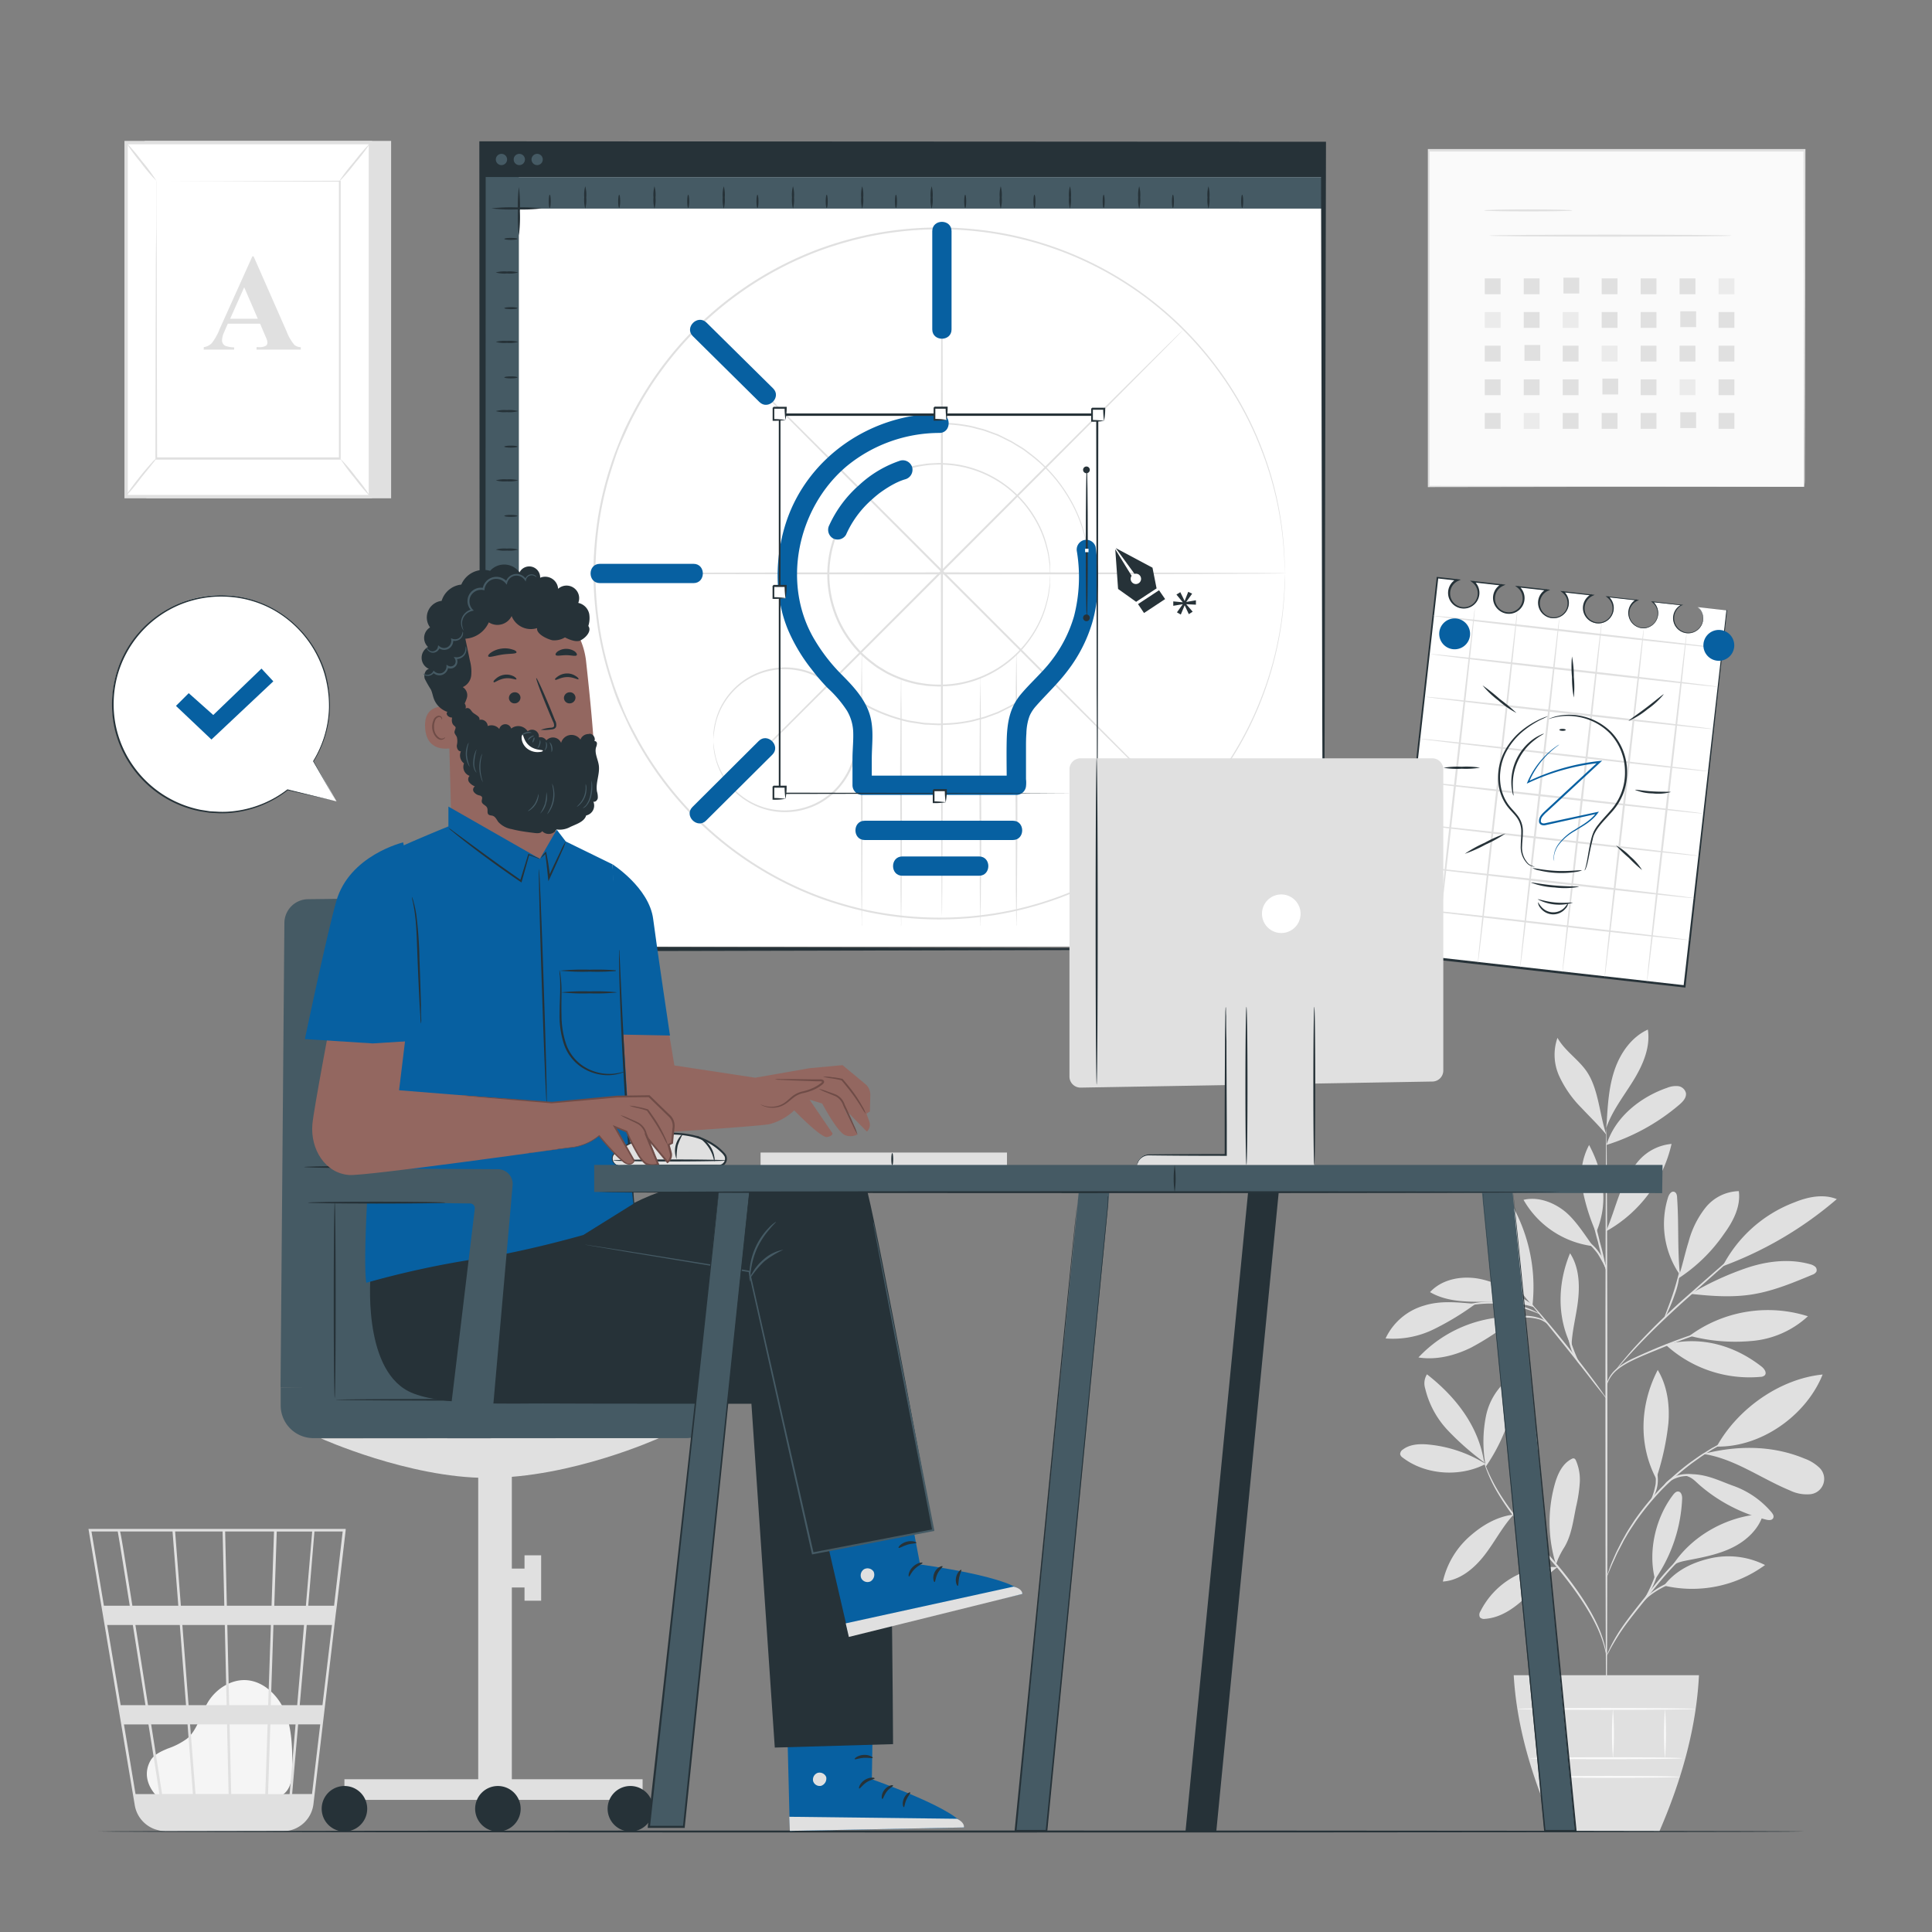 <svg width="592" height="592" fill="none" xmlns="http://www.w3.org/2000/svg"><rect width="100%" height="100%" fill="#808080" stroke="none"/><path d="M48.61 550.9c-1.691-1.442-5.45-6.016-2.542-11.347 1.064-1.95 3.31-2.908 5.354-3.77a21.776 21.776 0 0 0 5.91-3.05c3.18-2.707 4.066-7.21 6.182-10.827 2.364-4.161 6.962-7.269 11.75-7.092 5.484.248 10.058 4.728 12.127 9.834 2.068 5.106 2.15 10.78 2.186 16.288 0 3.05-.106 6.489-2.364 8.546-2.056 1.903-5.165 1.927-7.966 1.844l-29.976-.922" fill="#F5F5F5"/><path d="M105.937 468.479H27.109l14.184 84.667a9.46 9.46 0 0 0 6.738 7.541l.272.071c.236.059.46.142.709.189.526.102 1.06.161 1.596.177v.083l.39-.059H86.15c.645.017 1.29-.027 1.927-.13a9.453 9.453 0 0 0 7.978-8.274L102.9 494.4l.308-2.364 2.706-23.096.024-.461Zm-14.87 54.006h-8.096l.815-24.562h9.373l-2.092 24.562Zm2.92-24.562h7.742l-2.92 24.562h-6.962l2.14-24.562ZM70.843 549.73l-.496-21.347H82l-.709 21.347H70.843Zm-12.6-21.347h11.324l.484 21.347H59.91l-1.667-21.347Zm.875 21.347h-9.456c-.898-5.768-2.069-13.251-3.345-21.347h11.146l1.655 21.347Zm-1.336-27.245-1.903-24.562h13.002l.568 24.562H57.782Zm12.435 0-.567-24.562h13.356l-.84 24.562h-11.95Zm-.71-30.461-.52-22.753h14.977l-.757 22.753h-13.7Zm-.78 0H55.419l-1.76-22.753h14.55l.52 22.753Zm-14.089 0H40.56c-.496-3.144-.969-6.122-1.406-8.794-1.466-9.196-2.021-12.659-2.364-13.959h16.075l1.773 22.753Zm.461 5.91 1.903 24.562H45.36c-.39-2.494-.791-5.011-1.181-7.529-.91-5.804-1.833-11.607-2.684-17.033H55.1Zm-10.531 24.551h-7.6l-4.126-24.562h7.86c1.194 7.541 2.53 16.039 3.866 24.562Zm.922 5.91c1.181 7.387 2.363 14.668 3.344 21.347H41.53l-3.546-21.347h7.505Zm36.642 21.347.709-21.347h7.718l-1.82 21.347H82.13Zm1.914-57.706.757-22.753h10.862l-1.938 22.753h-9.68ZM36.07 469.271c.32 1.643 1.761 10.638 3.688 22.753h-7.92l-3.806-22.753h8.038Zm59.537 80.459H89.52l1.832-21.347h6.773l-2.518 21.347Zm6.761-57.706h-7.92l1.904-22.753h8.652l-2.636 22.753ZM455.219 448.574a40.194 40.194 0 0 0-17.199-5.91c-2.813-.295-5.91-.212-8.144 1.49a1.708 1.708 0 0 0-.839 1.489c.135.426.421.787.804 1.017 6.997 5.342 17.576 6.016 25.378 1.926M454.768 448.078a84.073 84.073 0 0 1-11.099-9.763 28.13 28.13 0 0 1-6.974-12.884 5.22 5.22 0 0 1 .556-4.314c8.853 6.914 15.803 15.862 17.517 26.961Z" fill="#E0E0E0"/><path d="M455.124 448.503a40.018 40.018 0 0 1 .201-14.585 19.7 19.7 0 0 1 7.765-12.033c1.537 3.546.875 7.695-.201 11.43a55.427 55.427 0 0 1-7.706 16.217M463.799 464.094c-5.272.638-9.858 3.416-13.794 6.974a26.109 26.109 0 0 0-7.884 13.545c5.165-.319 9.551-3.959 12.73-8.049 3.18-4.09 5.39-8.57 8.877-12.388M465.691 466.541a34.024 34.024 0 0 1-2.117-16.585 34.024 34.024 0 0 1 6.041-15.589c3.002 10.638 1.903 22.741-3.924 32.174ZM477.155 480.205a24.586 24.586 0 0 0-23.521 13.534 1.8 1.8 0 0 0-.154 1.844 1.764 1.764 0 0 0 1.56.461c4.634-.308 8.735-3.097 12.128-6.265 3.392-3.168 6.347-6.844 10.094-9.598M476.79 479.46a43.729 43.729 0 0 1-.437-24.467c.863-3.156 2.305-6.466 5.224-7.943a.964.964 0 0 1 .792-.142c.235.123.416.33.509.579a14.707 14.707 0 0 1 1.182 7.021 43.803 43.803 0 0 1-1.1 7.092c-.91 4.35-1.406 9.019-3.782 12.766-.564.9-1.07 1.835-1.513 2.801-.461.946-.461 1.288-.875 2.045M507.144 483.975c-2.246-8.557.142-18.912 5.532-25.933.402-.52.922-1.075 1.572-1.016.993.094 1.253 1.418 1.182 2.364a46.847 46.847 0 0 1-8.274 24.538M509.885 485.855a37.817 37.817 0 0 0 30.956-6.301 24.991 24.991 0 0 0-16.76-2.056c-5.591 1.276-10.709 3.782-14.184 8.357M512.189 480.157c5.828-9.456 16.986-15.685 28.097-16.252-1.277 4.527-4.988 8.037-9.185 10.165-4.196 2.128-8.876 3.05-13.486 3.936-1.797.355-4.255.733-5.426 2.151ZM507.688 452.51a80.766 80.766 0 0 0 3.546-16.453c.437-5.615-.367-11.465-3.274-16.276-5.438 10.52-5.993 22.812-.485 33.297M526.031 443.256c6.359-11.549 19.338-20.78 32.458-22.08-5.059 12.612-18.912 22.351-32.458 22.08ZM522.037 445.525c9.456 1.442 17.553 7.505 26.418 11.169a11.809 11.809 0 0 0 5.981 1.182 4.727 4.727 0 0 0 2.919-8.274 12.925 12.925 0 0 0-4.338-2.635c-9.645-4.019-19.999-4.114-30.164-1.679" fill="#E0E0E0"/><path d="M516.539 452.18c2.152.614 2.884 1.725 4.587 3.167a49.412 49.412 0 0 0 20.034 10.296c.769.189 1.773.272 2.152-.426.378-.697-.095-1.335-.52-1.867a27.426 27.426 0 0 0-12.104-8.215c-4.622-1.726-8.629-3.806-14.184-3.357M510.346 412.003a37.929 37.929 0 0 0 29.077 9.893c.484.011.955-.158 1.324-.472.733-.804-.142-2.033-.993-2.695-8.558-6.667-18.912-9.456-29.408-6.726Z" fill="#E0E0E0"/><path d="M517.688 409.32a40.552 40.552 0 0 1 36.287-5.993 28.8 28.8 0 0 1-17.293 7.577 54.778 54.778 0 0 1-18.994-1.596M514.779 390.81c-.839-8.534-.295-15.271-.886-23.841 0-.685-.201-1.513-.84-1.761-.898-.343-1.631.757-1.926 1.667a27.304 27.304 0 0 0 3.652 23.794" fill="#E0E0E0"/><path d="M514.164 391.803a50.116 50.116 0 0 0 14.125-13.747c2.801-3.818 5.153-8.392 4.515-13.073a13.523 13.523 0 0 0-10.2 5.059 28.622 28.622 0 0 0-5.189 10.449c-1.182 3.759-1.927 7.612-3.251 11.312ZM528.04 387.938a113.966 113.966 0 0 0 34.786-20.508c-4.148-1.678-8.912-.674-13.002 1.005a41.204 41.204 0 0 0-21.902 19.408M518.065 396.46c6.418.709 13.002 1.182 19.314.095 6.312-1.088 12.174-3.546 18.025-5.981a2.152 2.152 0 0 0 1.182-.934 1.41 1.41 0 0 0-.437-1.549 3.842 3.842 0 0 0-1.537-.721c-6.359-1.773-13.226-.945-19.491 1.182a91.6 91.6 0 0 0-17.103 7.92M481.4 412.299c-4.374-8.841-4.09-19.16-.308-28.285 2.66 4.066 2.991 9.231 2.494 14.065-.496 4.835-1.95 9.799-2.045 14.657M463.952 403.469a39.467 39.467 0 0 0-29.313 12.482c5.461.863 11.087-.555 16.051-2.979a81.955 81.955 0 0 0 13.7-9.16M452.133 399.533c-5.343-.437-10.497-1.099-15.638.485a18.756 18.756 0 0 0-11.927 10.106 28.369 28.369 0 0 0 14.669-2.766 84.439 84.439 0 0 0 12.896-7.825ZM469.556 399.71c-4.811-3.156-9.752-6.359-15.366-7.671-5.615-1.312-12.092-.343-16.004 3.889 4.538 2.659 10.047 2.979 15.306 2.967 5.26-.012 11.702 0 16.667 1.69" fill="#E0E0E0"/><path d="M469.578 399.97c-8.274-8.084-11.347-22.599-8.037-33.651a51.189 51.189 0 0 1 8.037 33.651ZM492.215 377.075c1.548-3.605 2.636-7.399 4.03-11.075a31.931 31.931 0 0 1 5.757-10.201 15.21 15.21 0 0 1 10.189-5.283 41.016 41.016 0 0 1-19.775 26.618M488.112 381.839c-2.565-3.546-5.532-8.333-9.019-10.969-3.487-2.636-8.014-4.232-12.257-3.215a28.548 28.548 0 0 0 21.276 14.184ZM488.94 377.371a60.95 60.95 0 0 1-4.066-13.156 20.613 20.613 0 0 1 2.057-13.368c4.527 8.546 5.981 17.73 2.234 26.618M492.25 350.847c2.565-8.464 10.319-14.693 18.676-17.553a7.005 7.005 0 0 1 3.286-.485 2.833 2.833 0 0 1 2.364 2.01c.307 1.442-.887 2.73-2.009 3.687a63.508 63.508 0 0 1-22.364 12.341M492.322 343.932c.331-5.461.662-10.993 2.447-16.17 1.784-5.177 5.189-10.023 10.165-12.281.851 5.508-1.584 10.993-4.515 15.732-2.932 4.74-6.466 9.22-8.274 14.515M492.214 347.691c-2.116-6.17-2.364-14.007-6.028-19.385-2.589-3.759-6.714-6.312-8.948-10.295a15.714 15.714 0 0 0 .52 11.69 33.79 33.79 0 0 0 6.844 9.787c2.73 2.919 5.071 5.106 7.612 8.203Z" fill="#E0E0E0"/><path d="M492.25 529.352c-.166 0-.308-41.145-.32-91.9-.011-50.755.119-91.912.284-91.912.166 0 .307 41.145.319 91.912.012 50.767-.118 91.9-.283 91.9Z" fill="#E0E0E0"/><path d="M528.218 406.082a7.84 7.84 0 0 1-1.548.579l-4.256 1.442c-3.546 1.182-8.522 2.99-13.876 5.189-5.355 2.198-10.307 4.113-13.144 6.583a9.626 9.626 0 0 0-2.648 3.546c-.402.958-.484 1.549-.532 1.549-.047 0 0-.154 0-.437.064-.403.167-.799.308-1.182a9.27 9.27 0 0 1 2.576-3.736 23.21 23.21 0 0 1 5.709-3.546 191.929 191.929 0 0 1 7.494-3.286c5.367-2.198 10.331-3.912 13.972-5.035 1.808-.567 3.286-.981 4.314-1.253a9.439 9.439 0 0 1 1.631-.413Z" fill="#E0E0E0"/><path d="M540.002 377.135a2.803 2.803 0 0 1-.437.461l-1.312 1.241-4.929 4.479-16.418 14.586c-6.395 5.698-11.938 11.147-15.768 15.248a170.19 170.19 0 0 0-4.468 4.929l-1.182 1.359c-.272.308-.425.461-.449.45.099-.186.218-.361.355-.521.248-.331.614-.827 1.111-1.442.981-1.182 2.446-2.966 4.338-5.059a205.82 205.82 0 0 1 15.685-15.366 2029.713 2029.713 0 0 1 16.548-14.479l5.059-4.338 1.395-1.182c.283-.26.461-.39.472-.366Z" fill="#E0E0E0"/><path d="M510.051 403.718c-.166-.071 1.182-3.168 2.506-7.092 1.324-3.925 1.986-7.21 2.151-7.175a24.253 24.253 0 0 1-1.584 7.364 46.302 46.302 0 0 1-1.997 4.941 7.122 7.122 0 0 1-1.076 1.962ZM492.322 428.634a7.66 7.66 0 0 1-.981-1.182l-2.565-3.215c-2.128-2.742-5.059-6.536-8.345-10.638-3.286-4.101-6.324-7.86-8.511-10.555l-2.588-3.192a7.1 7.1 0 0 1-.887-1.182 8.32 8.32 0 0 1 1.064 1.076c.662.709 1.596 1.761 2.731 3.073a339.714 339.714 0 0 1 8.652 10.461c3.298 4.149 6.182 7.99 8.274 10.803 1.016 1.407 1.832 2.554 2.364 3.357.303.37.569.77.792 1.194Z" fill="#E0E0E0"/><path d="M484.403 418.504a14.444 14.444 0 0 1-3.298-6.182 17.436 17.436 0 0 1-.745-6.241h.26c-.118.473-.201.733-.248.721-.047-.011-.059-.271 0-.768h.26c.127 2.054.48 4.087 1.052 6.064a47.66 47.66 0 0 0 2.719 6.406ZM474.225 405.703a10.32 10.32 0 0 0-2.305-1.347 15.586 15.586 0 0 0-6.406-.509 39.296 39.296 0 0 0-6.442 1.041c-.871.273-1.76.486-2.66.638a9.146 9.146 0 0 1 2.541-1.04 29.431 29.431 0 0 1 6.513-1.182 13.984 13.984 0 0 1 6.608.709 4.015 4.015 0 0 1 2.151 1.69ZM471.813 402.63c0 .095-1.347-.543-3.546-1.288a36.681 36.681 0 0 0-8.817-1.809 35.915 35.915 0 0 0-8.984.45c-2.281.413-3.664.839-3.688.744-.023-.094.32-.189.934-.402a20.792 20.792 0 0 1 2.672-.756 31.299 31.299 0 0 1 18.025 1.383c.867.341 1.712.736 2.53 1.182.314.121.609.288.874.496ZM492.215 389.474a72.368 72.368 0 0 1-2.576-8.959 70.991 70.991 0 0 1-2.045-9.09 73.722 73.722 0 0 1 2.577 8.948 73.592 73.592 0 0 1 2.044 9.101Z" fill="#E0E0E0"/><path d="M492.381 389.474a43.447 43.447 0 0 0-2.861-5.366 23.489 23.489 0 0 0-4.208-4.338 4.1 4.1 0 0 1 1.632.839 13.519 13.519 0 0 1 3.014 3.109 12.023 12.023 0 0 1 2.423 5.756ZM492.251 507.414c-.059 0-.178-.981-.65-2.73a37.932 37.932 0 0 0-2.743-7.092c-2.848-5.815-8.014-13.179-14.597-20.555-3.251-3.723-6.419-7.234-9.102-10.638a74.48 74.48 0 0 1-6.501-9.385 45.228 45.228 0 0 1-3.286-6.974 30.315 30.315 0 0 1-.65-1.986 2.972 2.972 0 0 1-.165-.709c.059 0 .354.934 1.028 2.612a51.461 51.461 0 0 0 3.44 6.844 77.267 77.267 0 0 0 6.572 9.255c2.683 3.322 5.85 6.809 9.113 10.544 6.595 7.399 11.761 14.857 14.527 20.767a35.176 35.176 0 0 1 2.588 7.246c.162.682.284 1.373.367 2.069.049.241.069.487.059.732ZM524.755 470.713c-.548.353-1.116.673-1.702.958a36.672 36.672 0 0 0-4.421 2.919 51.078 51.078 0 0 0-5.804 5.296c-2.033 2.151-4.137 4.645-6.276 7.316-4.279 5.378-8.274 10.13-10.638 13.924-1.182 1.88-2.104 3.464-2.683 4.575-.274.593-.59 1.166-.946 1.713.035-.167.091-.33.166-.484.118-.296.295-.757.567-1.324a44.945 44.945 0 0 1 2.529-4.728c2.364-3.889 6.301-8.7 10.579-14.066 2.14-2.683 4.267-5.189 6.348-7.328a46.845 46.845 0 0 1 5.91-5.26 31.402 31.402 0 0 1 4.562-2.778c.568-.283 1.029-.461 1.336-.591.307-.13.461-.165.473-.142Z" fill="#E0E0E0"/><path d="M525.416 482.616a22.82 22.82 0 0 1-3.546.532 46.52 46.52 0 0 0-8.534 1.679 25.71 25.71 0 0 0-7.648 4.006c-1.761 1.372-2.588 2.495-2.671 2.424-.083-.071.142-.32.532-.828a12.91 12.91 0 0 1 1.868-1.915 23.24 23.24 0 0 1 7.73-4.255 38.789 38.789 0 0 1 8.676-1.536 20.345 20.345 0 0 1 3.593-.107Z" fill="#E0E0E0"/><path d="M503.976 489.956c-.177-.106 1.442-2.588 2.695-5.91 1.253-3.321 1.466-6.312 1.679-6.276a5.855 5.855 0 0 1-.071 1.927 21.323 21.323 0 0 1-1.04 4.55 22.314 22.314 0 0 1-2.093 4.173 5.747 5.747 0 0 1-1.17 1.536ZM535.274 438.74a2.107 2.107 0 0 1-.579.308l-1.69.768c-.745.319-1.643.721-2.648 1.265-1.004.543-2.21 1.063-3.439 1.796L524.956 444c-.686.39-1.36.851-2.081 1.3-1.442.887-2.896 1.962-4.444 3.074a82.632 82.632 0 0 0-9.279 8.155 84.578 84.578 0 0 0-7.848 9.563c-1.04 1.584-2.08 3.061-2.908 4.539-.425.732-.863 1.43-1.182 2.115l-1.052 2.01c-.697 1.253-1.182 2.458-1.69 3.546-.508 1.087-.863 1.938-1.182 2.695-.319.756-.52 1.264-.709 1.714a3.052 3.052 0 0 1-.296.591c.04-.214.1-.424.177-.627l.615-1.761c.26-.768.591-1.702 1.064-2.754.473-1.052.945-2.269 1.619-3.546l1.029-2.033c.354-.709.792-1.407 1.182-2.151.815-1.49 1.843-3.003 2.884-4.61a80.65 80.65 0 0 1 7.872-9.657 79.36 79.36 0 0 1 9.385-8.191c1.56-1.1 3.038-2.175 4.503-3.038.721-.437 1.407-.898 2.104-1.288l1.998-1.088c1.253-.721 2.458-1.241 3.546-1.737a61.516 61.516 0 0 1 2.707-1.182l1.737-.662c.183-.094.372-.173.567-.237Z" fill="#E0E0E0"/><path d="M509.555 455.974a4.228 4.228 0 0 1 1.418-2.104 8.889 8.889 0 0 1 5.697-2.187 15.634 15.634 0 0 1 5.993 1.182 9.022 9.022 0 0 1 2.27 1.099 13.588 13.588 0 0 1-2.364-.697 18.109 18.109 0 0 0-5.84-.981 9.27 9.27 0 0 0-5.437 1.915 16.248 16.248 0 0 0-1.737 1.773ZM505.713 459.945a21.659 21.659 0 0 0 1.619-5.307 21.163 21.163 0 0 0-.366-5.485c.071 0 .39.532.674 1.525a10.926 10.926 0 0 1-.922 7.896c-.509.945-.946 1.406-1.005 1.371ZM463.834 513.312c.886 15.733 5.626 31.725 12.907 47.895h31.702c6.95-16.016 11.371-31.985 12.151-47.895h-56.76Z" fill="#E0E0E0"/><path d="M515.452 538.761c0 .165-10.437.295-23.309.295-12.872 0-23.309-.13-23.309-.295 0-.166 10.437-.296 23.309-.296 12.872 0 23.309.095 23.309.296ZM514.779 544.47c0 .165-9.775.295-21.843.295-12.069 0-21.891-.142-21.891-.295 0-.154 9.775-.296 21.855-.296s21.879.119 21.879.296ZM477.262 523.643c.394 4.858.394 9.74 0 14.598a90.292 90.292 0 0 1 0-14.598Z" fill="#FAFAFA"/><path d="M494.247 523.643a96.829 96.829 0 0 1 0 15.118 93.062 93.062 0 0 1 0-15.118ZM510.18 523.513c.41 5.134.41 10.292 0 15.425a100.795 100.795 0 0 1 0-15.425Z" fill="#FAFAFA"/><path d="M519.589 523.643c0 .166-12.245.296-27.339.296s-27.34-.13-27.34-.296c0-.165 12.234-.295 27.34-.295s27.339.13 27.339.295ZM552.816 46.174H437.689v103h115.127v-103Z" fill="#FAFAFA"/><path d="M552.816 149.174v-7.435c0-4.834 0-11.903-.071-20.909 0-17.991-.083-43.734-.13-74.656l.26.26H437.76l.307-.307v103l-.272-.272 83.272.13 23.475.071H552.922h-8.262l-23.427.071-83.438.13h-.272V45.678h115.695v.26c0 31.016-.107 56.736-.13 74.821 0 8.983-.06 16.028-.071 20.85v5.473c0 1.253-.201 2.092-.201 2.092Z" fill="#E0E0E0"/><path d="M481.837 64.472c0 .177-6.063.307-13.534.307-7.47 0-13.533-.13-13.533-.307 0-.178 6.051-.308 13.533-.308 7.482 0 13.534.142 13.534.308ZM530.617 72.202c0 .177-16.654.32-37.185.32-20.532 0-37.174-.143-37.174-.32 0-.177 16.642-.307 37.174-.307 20.531 0 37.185.142 37.185.307ZM459.815 85.31h-4.846v4.846h4.846V85.31ZM471.754 85.31h-4.846v4.846h4.846V85.31ZM483.905 85.086h-4.846v4.846h4.846v-4.846ZM495.631 85.31h-4.846v4.846h4.846V85.31ZM507.569 85.31h-4.846v4.846h4.846V85.31ZM519.506 85.31h-4.846v4.846h4.846V85.31Z" fill="#E0E0E0"/><path d="M531.446 85.31H526.6v4.846h4.846V85.31ZM459.815 95.617h-4.846v4.847h4.846v-4.847Z" fill="#EBEBEB"/><path d="M471.754 95.617h-4.846v4.847h4.846v-4.847Z" fill="#E0E0E0"/><path d="M483.692 95.617h-4.846v4.847h4.846v-4.847Z" fill="#EBEBEB"/><path d="M495.631 95.617h-4.846v4.847h4.846v-4.847ZM507.569 95.617h-4.846v4.847h4.846v-4.847ZM519.719 95.393h-4.846v4.846h4.846v-4.846ZM531.446 95.617H526.6v4.847h4.846v-4.847ZM459.815 105.924h-4.846v4.847h4.846v-4.847ZM471.967 105.711h-4.846v4.847h4.846v-4.847ZM483.692 105.924h-4.846v4.847h4.846v-4.847Z" fill="#E0E0E0"/><path d="M495.631 105.924h-4.846v4.847h4.846v-4.847Z" fill="#EBEBEB"/><path d="M507.569 105.924h-4.846v4.847h4.846v-4.847ZM519.506 105.924h-4.846v4.847h4.846v-4.847ZM531.446 105.924H526.6v4.847h4.846v-4.847ZM459.815 116.243h-4.846v4.846h4.846v-4.846ZM471.754 116.243h-4.846v4.846h4.846v-4.846ZM483.692 116.243h-4.846v4.846h4.846v-4.846ZM495.844 116.019h-4.846v4.846h4.846v-4.846ZM507.569 116.243h-4.846v4.846h4.846v-4.846Z" fill="#E0E0E0"/><path d="M519.506 116.243h-4.846v4.846h4.846v-4.846Z" fill="#EBEBEB"/><path d="M531.446 116.243H526.6v4.846h4.846v-4.846ZM459.815 126.55h-4.846v4.846h4.846v-4.846Z" fill="#E0E0E0"/><path d="M471.754 126.55h-4.846v4.846h4.846v-4.846Z" fill="#EBEBEB"/><path d="M483.692 126.55h-4.846v4.846h4.846v-4.846ZM495.631 126.55h-4.846v4.846h4.846v-4.846ZM507.569 126.55h-4.846v4.846h4.846v-4.846ZM519.719 126.326h-4.846v4.846h4.846v-4.846ZM531.446 126.55H526.6v4.846h4.846v-4.846ZM44.318 43.184h75.53v109.512H44.827l-.509-109.512Z" fill="#E0E0E0"/><path d="M38.646 152.176h74.844V43.692H38.646v108.484Z" fill="#fff"/><path d="M114.009 43.184v109.512H38.137V43.184h75.872Zm-1.028 108.484V44.212H39.165v107.456h73.816Z" fill="#E0E0E0"/><path d="M104.199 55.453H47.947v84.986H104.2V55.453Z" fill="#fff"/><path d="M47.948 55.453v6.253c0 4.09 0 10.023.071 17.517 0 14.988.07 36.205.118 61.18l-.248-.248h56.24l-.272.272V55.441l.212.213-40.814-.106H47.925h3.924l11.264-.06 41.063-.106h.213v85.459h-56.76v-.237c0-25.046.095-46.31.13-61.346.13-7.588.13-13.498.13-17.623v-5.792c0-.284.059-.39.059-.39Z" fill="#E0E0E0"/><path d="M38.434 152.188a8.83 8.83 0 0 1 1.182-1.868 117.887 117.887 0 0 1 3.238-4.255 79.407 79.407 0 0 1 3.475-4.078 9.179 9.179 0 0 1 1.584-1.548c.118.095-2.033 2.707-4.633 5.91a60.936 60.936 0 0 1-4.846 5.839ZM38.658 43.704a54.217 54.217 0 0 1 4.858 5.709 51.316 51.316 0 0 1 4.433 6.04 52.456 52.456 0 0 1-4.858-5.71 52.486 52.486 0 0 1-4.433-6.04Z" fill="#E0E0E0"/><path d="m113.502 43.787-9.799 12.092 9.799-12.092Z" fill="#fff"/><path d="M103.703 55.879a56.647 56.647 0 0 1 4.728-6.218 58.697 58.697 0 0 1 5.106-5.91 56.503 56.503 0 0 1-4.728 6.218 55.27 55.27 0 0 1-5.106 5.91ZM113.491 152.188a54.295 54.295 0 0 1-4.799-5.65 51.836 51.836 0 0 1-4.397-5.981 50.813 50.813 0 0 1 4.811 5.65 49.832 49.832 0 0 1 4.385 5.981ZM79.697 99.187h-9.894l-1.182 2.719a6.25 6.25 0 0 0-.579 2.257 1.881 1.881 0 0 0 .958 1.785c.88.318 1.806.486 2.742.497v.685h-9.314v-.756a4.176 4.176 0 0 0 2.482-1.253 16.876 16.876 0 0 0 2.364-4.232L77.32 78.561h.39l10.106 22.978a14.318 14.318 0 0 0 2.364 4.114c.562.46 1.26.722 1.986.744v.733H78.62v-.756h.568a4.219 4.219 0 0 0 2.293-.426 1.101 1.101 0 0 0 .449-.945c0-.261-.04-.52-.118-.769 0-.118-.237-.638-.627-1.548l-1.49-3.499Zm-.698-1.513-4.172-9.645-4.303 9.645H79Z" fill="#E0E0E0"/><path d="M552.757 561.207c0 .166-117.018.308-261.364.308-144.345 0-261.387-.142-261.387-.308 0-.165 117.018-.307 261.387-.307 144.37 0 261.364.118 261.364.307Z" fill="#263238"/><path d="M405.457 53.562H147.793v236.506h257.664V53.562Z" fill="#fff"/><path d="M218.535 226.677c.133 1.795.402 3.577.804 5.331a21.26 21.26 0 0 0 2.447 5.78 21.815 21.815 0 0 0 5.543 6.147 21.548 21.548 0 0 0 9.137 4.03c3.808.698 7.733.368 11.371-.957a20.372 20.372 0 0 0 5.473-2.955 19.222 19.222 0 0 0 4.574-4.598 21.504 21.504 0 0 0 0-25.555 25.417 25.417 0 0 0-2.116-2.506 22.687 22.687 0 0 0-2.458-2.092 20.344 20.344 0 0 0-5.473-2.955 21.757 21.757 0 0 0-26.004 9.22 21.253 21.253 0 0 0-2.447 5.791 35.8 35.8 0 0 0-.804 5.319V225.283c.003-.571.05-1.14.142-1.702.083-.771.226-1.533.426-2.282a20.622 20.622 0 0 1 2.364-5.91 22.121 22.121 0 0 1 14.881-10.496c3.902-.739 7.93-.42 11.667.922a21.097 21.097 0 0 1 5.626 3.014 25.164 25.164 0 0 1 2.518 2.14 24.09 24.09 0 0 1 2.186 2.576 22.067 22.067 0 0 1 0 26.276 24.185 24.185 0 0 1-2.186 2.565 23.778 23.778 0 0 1-2.518 2.14 20.798 20.798 0 0 1-5.626 3.014 22.15 22.15 0 0 1-11.667.922 22.118 22.118 0 0 1-14.881-10.497 20.668 20.668 0 0 1-2.364-5.91c-.2-.752-.343-1.519-.426-2.293a10.746 10.746 0 0 1-.142-1.69v-1.052c0-.272-.047-.343-.047-.343ZM333.935 175.816s0-.248-.071-.744c-.071-.497-.083-1.182-.142-2.187 0-.485-.059-1.017-.095-1.608-.035-.591-.189-1.182-.295-1.926-.106-.745-.225-1.442-.355-2.246a23.942 23.942 0 0 0-.602-2.518 44.166 44.166 0 0 0-5.107-12.222 45.817 45.817 0 0 0-11.678-13.002l-1.986-1.501c-.697-.461-1.43-.874-2.163-1.324-.733-.449-1.442-.933-2.234-1.288l-2.364-1.182-1.182-.567-1.276-.473-2.577-.934c-.875-.295-1.797-.484-2.707-.721a21.276 21.276 0 0 0-2.766-.626 42.374 42.374 0 0 0-5.803-.674c-.993 0-1.986-.13-2.991-.118l-3.026.153c-.508 0-1.028 0-1.536.107l-1.525.236c-1.028.166-2.057.284-3.085.497a50.638 50.638 0 0 0-12.092 4.42c-.969.532-1.891 1.182-2.848 1.702-.473.308-.97.556-1.419.899l-1.359 1.075a52.199 52.199 0 0 0-5.201 4.409 54.26 54.26 0 0 0-4.492 5.319l-1.052 1.407-.922 1.501-.921 1.525c-.326.496-.61 1.018-.852 1.56l-1.595 3.191c-.402 1.182-.828 2.258-1.241 3.393a45.365 45.365 0 0 0 0 28.911l1.241 3.393 1.56 3.309.39.792.461.769.922 1.513.922 1.512 1.052 1.407a52.627 52.627 0 0 0 4.492 5.307 49.358 49.358 0 0 0 5.2 4.421l1.348 1.016c.449.343.945.591 1.418.899.958.567 1.88 1.182 2.849 1.702a49.296 49.296 0 0 0 5.981 2.624 48.08 48.08 0 0 0 6.111 1.797c1.028.212 2.056.33 3.085.496l1.524.236c.509.071 1.029.071 1.537.107l3.026.153c1.005 0 2.009-.082 2.99-.118a42.389 42.389 0 0 0 5.804-.674 21.826 21.826 0 0 0 2.778-.626c.898-.248 1.82-.426 2.695-.721l2.588-.934 1.265-.473 1.182-.567 2.364-1.182c.804-.355 1.501-.875 2.246-1.288.745-.414 1.454-.875 2.151-1.324l1.986-1.478a45.79 45.79 0 0 0 11.678-13.002 44.055 44.055 0 0 0 5.106-12.233c.248-.824.449-1.66.603-2.506.13-.804.248-1.549.355-2.246.106-.697.236-1.336.295-1.927s.071-1.182.095-1.607c.059-.946.106-1.679.142-2.187.035-.508.07-.756.07-.756v.756c0 .497.001 1.241-.07 2.187 0 .484 0 1.028-.071 1.619s-.166 1.241-.26 1.939c-.095.697-.213 1.453-.331 2.257a25.73 25.73 0 0 1-.579 2.53 43.67 43.67 0 0 1-5.048 12.352 45.724 45.724 0 0 1-11.713 13.191l-1.974 1.454c-.698.461-1.442.886-2.163 1.347-.721.461-1.454.946-2.258 1.312l-2.364 1.182-1.182.591-1.288.473-2.601.957c-.886.296-1.808.485-2.73.733-.92.272-1.856.489-2.801.65a45.326 45.326 0 0 1-5.91.698c-1.005 0-2.01.13-3.026.118l-3.074-.154c-.508 0-1.028 0-1.548-.094l-1.548-.237c-1.029-.165-2.081-.283-3.121-.496a50 50 0 0 1-6.194-1.809 48.731 48.731 0 0 1-6.051-2.647c-.981-.532-1.927-1.182-2.896-1.726-.473-.296-.981-.556-1.43-.898l-1.372-1.029a51.98 51.98 0 0 1-5.271-4.468 52.458 52.458 0 0 1-4.551-5.378l-1.064-1.43-.945-1.525-.934-1.536-.461-.769-.402-.815c-.52-1.088-1.052-2.175-1.572-3.274-.52-1.1-.839-2.282-1.265-3.44a45.896 45.896 0 0 1 0-29.29l1.265-3.44 1.572-3.274c.249-.55.542-1.08.875-1.584l.933-1.536.934-1.525 1.064-1.43a51.074 51.074 0 0 1 4.562-5.367 51.953 51.953 0 0 1 5.26-4.467l1.372-1.029c.449-.343.957-.603 1.43-.898.981-.579 1.915-1.182 2.896-1.726a47.124 47.124 0 0 1 6.051-2.648 49.823 49.823 0 0 1 6.194-1.808c1.04-.213 2.092-.331 3.121-.496l1.548-.237c.52-.071 1.04 0 1.548-.094l3.074-.154c1.016 0 2.021.083 3.026.118 1.983.103 3.957.336 5.91.698.945.159 1.88.372 2.801.638.91.26 1.844.449 2.73.744l2.601.958 1.288.473 1.182.591 2.364 1.182c.804.366 1.513.886 2.258 1.312.744.425 1.477.886 2.175 1.347l1.997 1.501a46.092 46.092 0 0 1 11.714 13.191 43.577 43.577 0 0 1 5.047 12.341c.201.898.485 1.725.579 2.541.095.815.225 1.548.331 2.257.106.71.201 1.336.26 1.939s0 1.182.071 1.607c0 .962.024 1.695.071 2.199.012.449.012.697.012.697Z" fill="#E0E0E0"/><path d="M393.684 175.686s0-.579-.083-1.714 0-2.825-.224-5.035a103.77 103.77 0 0 0-7.352-32.257 100.632 100.632 0 0 0-7.352-14.881 106.881 106.881 0 0 0-26.844-30.035 105.192 105.192 0 0 0-44.443-19.716 106.876 106.876 0 0 0-41.37.485 111.83 111.83 0 0 0-14.101 4.019 105.779 105.779 0 0 0-49.053 36.783 103.416 103.416 0 0 0-8.593 13.842c-1.3 2.364-2.364 4.94-3.546 7.458s-2.069 5.142-2.908 7.801a103.857 103.857 0 0 0-4.019 16.312 115.88 115.88 0 0 0-1.359 16.938c.037 5.692.499 11.374 1.383 16.997a102.598 102.598 0 0 0 4.007 16.324c.839 2.659 1.903 5.224 2.919 7.801 1.017 2.577 2.234 5.035 3.546 7.458a103.96 103.96 0 0 0 8.605 13.841 105.723 105.723 0 0 0 49.053 36.796 112.046 112.046 0 0 0 14.102 4.031 107.408 107.408 0 0 0 41.37.472 105.345 105.345 0 0 0 44.443-19.715 106.629 106.629 0 0 0 26.831-29.999 101.85 101.85 0 0 0 7.364-14.882 104.66 104.66 0 0 0 7.352-32.351c.189-2.199.154-3.889.213-5.024.059-1.134.083-1.714.083-1.714v1.714c0 1.135 0 2.825-.166 5.036a105.125 105.125 0 0 1-14.539 47.398 107.082 107.082 0 0 1-26.866 30.176 105.658 105.658 0 0 1-44.609 19.87 107.792 107.792 0 0 1-41.571-.438 115.75 115.75 0 0 1-14.184-4.03 106.383 106.383 0 0 1-58.001-50.897c-1.3-2.435-2.364-4.976-3.546-7.506-1.182-2.529-2.08-5.177-2.931-7.848a103.547 103.547 0 0 1-4.043-16.418 117.323 117.323 0 0 1-1.43-17.092c.042-5.716.509-11.421 1.395-17.068a103.898 103.898 0 0 1 4.042-16.418c.84-2.671 1.903-5.248 2.932-7.837 1.028-2.588 2.257-5.071 3.546-7.494a105.203 105.203 0 0 1 8.652-13.924 106.3 106.3 0 0 1 49.337-36.96 111.667 111.667 0 0 1 14.184-4.031 107.75 107.75 0 0 1 41.559-.438 105.456 105.456 0 0 1 44.609 19.858 107.151 107.151 0 0 1 26.878 30.176 102.136 102.136 0 0 1 7.329 14.953 103.333 103.333 0 0 1 7.21 32.457c.177 2.199.118 3.901.165 5.036.048 1.134.024 1.69.024 1.69Z" fill="#E0E0E0"/><path d="M363.401 249.798c-.118.118-33.711-33.262-74.998-74.561-41.287-41.299-74.703-74.891-74.584-75.01.118-.118 33.698 33.262 75.009 74.573 41.311 41.311 74.655 74.879 74.573 74.998Z" fill="#E0E0E0"/><path d="M362.692 100.936c.118.119-33.274 33.699-74.561 74.998-41.287 41.299-74.891 74.691-75.01 74.573-.118-.119 33.262-33.699 74.573-75.01 41.311-41.311 74.879-74.691 74.998-74.561Z" fill="#E0E0E0"/><path d="M288.604 69.306c.177 0 .319 47.363.319 105.765 0 58.403-.142 105.766-.307 105.766-.166 0-.307-47.351-.307-105.766 0-58.414.13-105.765.295-105.765Z" fill="#E0E0E0"/><path d="M182.852 175.686c0-.165 47.362-.307 105.753-.307s105.777.13 105.777.295c0 .166-47.351.32-105.777.32s-105.753-.107-105.753-.308Z" fill="#E0E0E0"/><path d="M285.662 70.83v30.106c0 3.794 5.91 3.806 5.91 0V70.831c0-3.806-5.91-3.806-5.91 0Z" fill="#0760A1"/><path d="M321.808 176.088s0-.177-.059-.544c-.06-.366-.06-.922-.107-1.607 0-.367 0-.757-.083-1.182-.082-.426-.141-.91-.212-1.418a23.76 23.76 0 0 0-.721-3.546 32.49 32.49 0 0 0-3.771-9.007 33.735 33.735 0 0 0-40.519-14.385 34.279 34.279 0 0 0-4.397 1.938c-.709.378-1.383.839-2.092 1.253a18.33 18.33 0 0 0-2.033 1.395 39.68 39.68 0 0 0-3.818 3.25 39.209 39.209 0 0 0-3.31 3.913 32.787 32.787 0 0 0-4.81 9.279 33.348 33.348 0 0 0 0 21.276 32.745 32.745 0 0 0 4.81 9.29 40.622 40.622 0 0 0 3.298 3.901 38.032 38.032 0 0 0 3.83 3.25c.642.518 1.322.988 2.033 1.407.697.413 1.383.863 2.092 1.253 1.421.743 2.89 1.39 4.397 1.938a33.91 33.91 0 0 0 17.73 1.478 33.991 33.991 0 0 0 22.789-15.804 32.315 32.315 0 0 0 3.771-8.995c.329-1.162.57-2.347.721-3.546.071-.52.165-.981.212-1.418.048-.437.06-.828.083-1.182 0-.686.083-1.182.107-1.608.023-.425.059-.555.059-.555v.555c0 .367 0 .934-.059 1.62v1.182c0 .425-.119.91-.19 1.43a23.584 23.584 0 0 1-.661 3.546 31.918 31.918 0 0 1-3.712 9.113 34.095 34.095 0 0 1-23.014 16.194c-1.427.277-2.873.45-4.326.52-.732 0-1.477.094-2.234.094l-2.269-.118c-.765-.021-1.528-.1-2.281-.236-.769-.13-1.537-.213-2.364-.379a35.645 35.645 0 0 1-4.575-1.324 37.12 37.12 0 0 1-4.479-1.962c-.721-.39-1.419-.839-2.14-1.264a18.468 18.468 0 0 1-2.068-1.431 36.175 36.175 0 0 1-3.889-3.297 37.63 37.63 0 0 1-3.369-3.972 33.097 33.097 0 0 1-4.905-9.456 33.908 33.908 0 0 1 0-21.642 32.92 32.92 0 0 1 4.905-9.456 31.803 31.803 0 0 1 7.258-7.281 18.835 18.835 0 0 1 2.08-1.419c.709-.425 1.407-.875 2.128-1.265a36.86 36.86 0 0 1 9.101-3.274c.768-.165 1.537-.248 2.364-.378a13.533 13.533 0 0 1 2.281-.236l2.27-.119c.756 0 1.501.071 2.234.095 1.452.07 2.898.244 4.326.52a34.108 34.108 0 0 1 23.013 16.193 31.73 31.73 0 0 1 3.712 9.114c.311 1.163.532 2.349.662 3.546.071.52.153.993.189 1.43.035.437 0 .827 0 1.182 0 .685 0 1.182.059 1.619.059.438-.047.532-.047.532Z" fill="#E0E0E0"/><path d="M264.055 283.78a3.463 3.463 0 0 1 0-.839c0-.627-.001-1.431-.06-2.435 0-2.175-.059-5.213-.094-8.936 0-7.612 0-18.002-.095-29.479-.094-11.478.071-21.879.095-29.55 0-3.724.071-6.75.094-8.936 0-1.005 0-1.809.06-2.364a3.67 3.67 0 0 1 0-.851c.052.28.072.566.059.851v2.364c0 2.186.059 5.212.094 8.936 0 7.612.059 18.001.095 29.55.035 11.548-.071 21.867-.095 29.479 0 3.723-.071 6.761-.094 8.936v2.435c.013.281-.007.562-.059.839ZM276.099 283.78a4.105 4.105 0 0 1 0-.768c0-.568 0-1.301-.059-2.211 0-1.997-.059-4.728-.094-8.12 0-6.927 0-16.359-.095-26.784-.094-10.425.071-19.87.095-26.796 0-3.369.071-6.123.094-8.121 0-.898 0-1.631.059-2.198a3.942 3.942 0 0 1 0-.768c.053.252.073.51.06.768v2.198c0 1.998.059 4.728.106 8.121 0 6.926 0 16.371.083 26.796.082 10.425-.059 19.857-.083 26.784 0 3.369-.083 6.123-.106 8.12v2.211c.012.257-.008.515-.06.768ZM311.476 283.78a3.53 3.53 0 0 1-.059-.84c0-.614 0-1.43-.059-2.434 0-2.175-.059-5.201-.106-8.925 0-7.588 0-17.966-.083-29.431-.083-11.466.071-21.856.083-29.456 0-3.711.082-6.737.106-8.924 0-1.005 0-1.808.059-2.364a3.559 3.559 0 0 1 .059-.898c.026.279.026.56 0 .839 0 .615 0 1.418.059 2.364 0 2.187.059 5.213.095 8.924 0 7.6 0 17.978.094 29.456.095 11.477-.07 21.843-.094 29.431 0 3.724-.071 6.75-.095 8.924 0 1.005 0 1.821-.059 2.435.03.299.03.6 0 .899ZM300.39 283.78a3.886 3.886 0 0 1-.059-.769v-2.222c0-1.997-.059-4.728-.095-8.155 0-6.951-.059-16.43-.094-26.903-.036-10.472.071-19.952.094-26.902 0-3.392.071-6.158.095-8.156v-2.222a3.87 3.87 0 0 1 .059-.768c.033.255.033.513 0 .768 0 .579 0 1.312.059 2.222 0 1.998.059 4.728.107 8.156 0 6.95 0 16.43.082 26.902.083 10.473 0 19.952-.082 26.903 0 3.392-.083 6.158-.107 8.155 0 .91 0 1.655-.059 2.222.033.255.033.514 0 .769Z" fill="#E0E0E0"/><path d="M259.232 163.866a31.12 31.12 0 0 1 8.014-10.874c.426-.39.851-.757 1.289-1.123l.602-.485c.769-.626-.425.296.367-.284a40.72 40.72 0 0 1 2.718-1.832 29.165 29.165 0 0 1 2.743-1.489l.744-.331c-.567.236.225-.095.284-.106.476-.191.961-.356 1.454-.497a3.023 3.023 0 0 0 2.068-3.64 3.002 3.002 0 0 0-3.64-2.069 34.485 34.485 0 0 0-12.577 7.47 36.52 36.52 0 0 0-9.172 12.281 3.052 3.052 0 0 0 1.064 4.043 2.978 2.978 0 0 0 4.042-1.064Z" fill="#0760A1"/><path d="M287.836 126.751c-20.779.083-40.105 13.073-46.831 32.919-3.546 10.555-3.865 22.871.426 33.249a53.042 53.042 0 0 0 7.328 12.258 61.612 61.612 0 0 0 4.858 5.65 36.118 36.118 0 0 1 5.91 6.938 13.777 13.777 0 0 1 1.903 6.3c.119 2.671-.177 5.331-.212 7.99v8.57a2.988 2.988 0 0 0 2.955 2.955h47.28a2.991 2.991 0 0 0 2.955-2.955v-.804c0-3.806-5.91-3.818-5.91 0v.804l2.955-2.955h-47.28l2.955 2.955v-8.002c0-4.031.579-8.038-.213-12.033-1.111-5.674-5.154-10-9.09-13.948a54.504 54.504 0 0 1-8.132-10.46c-10.39-17.187-5.343-40.732 9.882-53.439a44.83 44.83 0 0 1 28.261-10.082c3.794 0 3.806-5.91 0-5.91Z" fill="#0760A1"/><path d="M330.011 169.185a48.25 48.25 0 0 1-.898 19.597 40.93 40.93 0 0 1-6.998 13.723c-2.624 3.464-6.489 6.832-9.456 10.414-3.321 4.054-4.054 8.723-4.184 13.841-.106 4.35 0 8.711 0 13.002 0 3.794 5.91 3.806 5.91 0v-10.638c0-1.466 0-2.92.118-4.385.02-1.142.155-2.278.402-3.393.103-.496.238-.986.402-1.465.071-.213.142-.426.225-.639-.237.603.094-.201.13-.26.434-.87.974-1.684 1.607-2.423 3.286-3.77 6.927-7.092 9.953-11.146a45.597 45.597 0 0 0 7.387-14.361c2.269-7.648 2.21-15.65 1.099-23.487a2.952 2.952 0 0 0-3.628-2.056 3.024 3.024 0 0 0-2.069 3.628v.048Z" fill="#0760A1"/><path d="m357.018 183.57-6.465 4.267-1.844-2.73 6.442-4.244 1.867 2.707ZM341.878 167.944l5.745 7.884a1.597 1.597 0 0 1 1.97 1.945 1.598 1.598 0 0 1-2.674.718 1.594 1.594 0 0 1-.171-2.049l-5.012-8.144.863 12.163 5.532 3.948 6.265-4.113-1.253-6.348-11.265-6.004ZM365.294 181.915l-1.809 2.53 2.967-.509v1.348l-2.967-.142 1.974 2.293-1.182.756-1.276-2.718-1.182 2.837-1.182-.674 1.784-2.494-2.907.485v-1.348l2.919.272-1.95-2.364 1.182-.733 1.324 2.695 1.111-2.801 1.194.567ZM336.097 243.178v-8.463c0-5.508 0-13.534-.071-23.722 0-20.354-.083-49.325-.13-83.84l.271.272h-97.314l.308-.307v116.025l-.26-.26 70.577.142 19.739.059h7.01-6.903l-19.681.071-70.742.13h-.26V126.692h97.905v.284l-.142 84.017c0 10.165 0 18.167-.071 23.64v7.824c0 .414-.236.721-.236.721Z" fill="#263238"/><path d="M240.674 124.966h-3.723v3.724h3.723v-3.724Z" fill="#fff"/><path d="M240.686 128.702a26.849 26.849 0 0 1-.271-3.736l.271.272h-3.735c0 .071.591-.579.308-.307v3.7l-.249-.225c1.25.004 2.498.095 3.736.272a20.768 20.768 0 0 1-3.736.26h-.26v-3.972c-.271.284.379-.366.308-.307h4.007v.26a20.8 20.8 0 0 1-.379 3.783Z" fill="#263238"/><path d="M240.674 179.599h-3.723v3.723h3.723v-3.723Z" fill="#fff"/><path d="M240.686 183.322a26.987 26.987 0 0 1-.272-3.724l.272.26h-3.735l.307-.307v3.7l-.271-.272a26.99 26.99 0 0 1 3.735.272 20.948 20.948 0 0 1-3.735.26h-.26v-3.972l.307-.307h4.007v.26a20.678 20.678 0 0 1-.355 3.83Z" fill="#263238"/><path d="M240.674 241.098h-3.723v3.723h3.723v-3.723Z" fill="#fff"/><path d="M240.686 244.821a26.502 26.502 0 0 1-.272-3.723l.272.272h-3.735c0 .071.591-.58.307-.308V244.774l-.271-.26c1.249.01 2.496.097 3.735.26a20.06 20.06 0 0 1-3.735.272h-.26v-3.996l.307-.307h4.007v.26a20.381 20.381 0 0 1-.355 3.818Z" fill="#263238"/><path d="M289.762 242.162h-3.723v3.723h3.723v-3.723Z" fill="#fff"/><path d="M289.775 245.897a26.836 26.836 0 0 1-.272-3.735l.272.272h-3.736c0 .07.591-.58.308-.308v3.7l-.272-.272c1.25.004 2.498.095 3.735.272a20.764 20.764 0 0 1-3.735.26h-.26v-3.972c-.272.284.378-.366.307-.307h4.007v.26a20.85 20.85 0 0 1-.354 3.83Z" fill="#263238"/><path d="M337.954 241.098h-3.724v3.723h3.724v-3.723Z" fill="#fff"/><path d="M337.952 244.821a30.296 30.296 0 0 1-.26-3.723l.26.272h-3.723l.307-.308V244.774l-.271-.26a29.92 29.92 0 0 1 3.723.26 19.6 19.6 0 0 1-3.723.272h-.331v-3.996l.307-.307h4.007v.26a19.467 19.467 0 0 1-.296 3.818Z" fill="#263238"/><path d="M290.022 124.966h-3.723v3.724h3.723v-3.724Z" fill="#fff"/><path d="M290.023 128.701a28.096 28.096 0 0 1-.261-3.735l.261.272h-3.724l.308-.307v3.7l-.272-.272c1.246.002 2.49.093 3.723.272-1.231.2-2.477.287-3.723.26h-.26v-3.972c-.272.284.378-.366.307-.307h3.995v.26a19.915 19.915 0 0 1-.354 3.829Z" fill="#263238"/><path d="M338.296 125.286h-3.724v3.723h3.724v-3.723Z" fill="#fff"/><path d="M338.295 129.009a27.776 27.776 0 0 1-.26-3.724l.26.26h-3.723l.307-.307V128.95l-.26-.261c1.246.003 2.49.09 3.723.261a19.669 19.669 0 0 1-3.723.271h-.26V125.238c-.284.272.367-.378.307-.307H338.662v.26a19.58 19.58 0 0 1-.367 3.818Z" fill="#263238"/><path d="M183.819 178.677h28.688c3.806 0 3.817-5.91 0-5.91h-28.688c-3.806 0-3.806 5.91 0 5.91ZM216.349 251.452l20.319-20.212c2.695-2.695-1.49-6.879-4.184-4.184l-20.295 20.212c-2.707 2.695 1.477 6.867 4.172 4.184h-.012ZM264.976 257.398h45.388c3.806 0 3.806-5.91 0-5.91h-45.388c-3.806 0-3.806 5.91 0 5.91ZM276.501 268.343h23.486c3.806 0 3.818-5.91 0-5.91h-23.486c-3.806 0-3.806 5.91 0 5.91ZM212.307 103.016l20.401 20.177c2.719 2.672 6.891-1.501 4.185-4.184l-20.402-20.153c-2.718-2.683-6.891 1.501-4.184 4.172v-.012Z" fill="#0760A1"/><path d="M333.012 189.066c-.165 0-.307-10.295-.307-22.99 0-12.694.142-22.99.307-22.99.166 0 .308 10.296.308 22.99 0 12.695-.13 22.99-.308 22.99Z" fill="#263238"/><path d="M333.544 168.145h-1.052v1.052h1.052v-1.052Z" fill="#fff"/><path d="M333.934 189.279a1.029 1.029 0 1 1-2.057-.003 1.029 1.029 0 0 1 2.057.003ZM333.934 143.984a1.04 1.04 0 0 1-.179.569 1.035 1.035 0 0 1-1.058.427 1.033 1.033 0 0 1-.801-.811 1.03 1.03 0 0 1 1.009-1.225 1.024 1.024 0 0 1 .732.306 1.03 1.03 0 0 1 .297.734Z" fill="#263238"/><path d="M158.987 52.285h-11.194v238.599h11.194V52.285Z" fill="#455A64"/><path d="M405.457 44.2H147.793v10.083h257.664V44.2Z" fill="#263238"/><path d="M405.457 54.271H147.793v9.657h257.664V54.27ZM155.381 48.87a1.725 1.725 0 1 1-1.714-1.726 1.717 1.717 0 0 1 1.714 1.725ZM160.854 48.87a1.723 1.723 0 0 1-1.066 1.594 1.725 1.725 0 1 1 1.066-1.595ZM166.315 48.87a1.723 1.723 0 0 1-1.066 1.594 1.725 1.725 0 1 1-.66-3.32 1.711 1.711 0 0 1 1.598 1.063c.086.21.129.435.128.662Z" fill="#455A64"/><path d="M165.983 63.857a47.266 47.266 0 0 1-7.694.307 47.55 47.55 0 0 1-7.707-.307 49.22 49.22 0 0 1 7.707-.307 48.99 48.99 0 0 1 7.694.307Z" fill="#263238"/><path d="M158.998 72.131a45.658 45.658 0 0 1-.307-7.411 45.689 45.689 0 0 1 .307-7.423 44.16 44.16 0 0 1 .308 7.423 44.022 44.022 0 0 1-.308 7.411ZM168.454 63.703c-.178 0-.308-.898-.308-2.009 0-1.111.13-2.021.308-2.021.177 0 .307.91.307 2.021 0 1.111-.142 2.01-.307 2.01ZM179.33 63.916a9.839 9.839 0 0 1-.308-3.416 9.906 9.906 0 0 1 .308-3.428 9.599 9.599 0 0 1 .307 3.428 9.533 9.533 0 0 1-.307 3.416ZM189.731 63.703c-.165 0-.307-.898-.307-2.009 0-1.111.142-2.021.307-2.021.166 0 .307.91.307 2.021 0 1.111-.2 2.01-.307 2.01ZM200.546 63.916a9.862 9.862 0 0 1-.307-3.416 9.93 9.93 0 0 1 .307-3.428 9.576 9.576 0 0 1 .308 3.428 9.511 9.511 0 0 1-.308 3.416ZM210.887 63.703c-.165 0-.307-.898-.307-2.009 0-1.111.142-2.021.307-2.021.166 0 .308.91.308 2.021 0 1.111-.189 2.01-.308 2.01ZM221.774 63.916a9.358 9.358 0 0 1-.319-3.416 9.445 9.445 0 0 1 .319-3.428 9.882 9.882 0 0 1 .307 3.428 9.862 9.862 0 0 1-.307 3.416ZM232.104 63.703c-.165 0-.307-.898-.307-2.009 0-1.111.142-2.021.307-2.021.166 0 .308.91.308 2.021 0 1.111-.13 2.01-.308 2.01ZM242.992 63.916a9.511 9.511 0 0 1-.308-3.416 9.576 9.576 0 0 1 .308-3.428 9.93 9.93 0 0 1 .307 3.428 9.862 9.862 0 0 1-.307 3.416ZM253.321 63.703c-.165 0-.307-.898-.307-2.009 0-1.111.142-2.021.307-2.021s.307.91.307 2.021c0 1.111-.142 2.01-.307 2.01ZM264.197 63.916a9.534 9.534 0 0 1-.308-3.416 9.576 9.576 0 0 1 .308-3.428 9.93 9.93 0 0 1 .307 3.428 9.862 9.862 0 0 1-.307 3.416ZM274.54 63.703c-.166 0-.308-.898-.308-2.009 0-1.111.142-2.021.308-2.021.165 0 .307.91.307 2.021 0 1.111-.13 2.01-.307 2.01ZM285.472 63.916a9.533 9.533 0 0 1-.307-3.416 9.576 9.576 0 0 1 .307-3.428 9.906 9.906 0 0 1 .308 3.428 9.887 9.887 0 0 1-.308 3.416ZM295.757 63.703c-.166 0-.308-.898-.308-2.009 0-1.111.142-2.021.308-2.021.165 0 .307.91.307 2.021 0 1.111-.13 2.01-.307 2.01ZM306.642 63.916a9.533 9.533 0 0 1-.307-3.416 9.553 9.553 0 0 1 .307-3.428 9.882 9.882 0 0 1 .307 3.428 9.862 9.862 0 0 1-.307 3.416ZM316.973 63.703c-.165 0-.307-.898-.307-2.009 0-1.111.142-2.021.307-2.021.166 0 .308.91.308 2.021 0 1.111-.13 2.01-.308 2.01ZM327.859 63.916a9.533 9.533 0 0 1-.307-3.416 9.553 9.553 0 0 1 .307-3.428 9.882 9.882 0 0 1 .307 3.428 9.862 9.862 0 0 1-.307 3.416ZM338.19 63.703c-.165 0-.307-.898-.307-2.009 0-1.111.142-2.021.307-2.021.166 0 .307.91.307 2.021 0 1.111-.13 2.01-.307 2.01ZM349.076 63.916a9.839 9.839 0 0 1-.308-3.416 9.906 9.906 0 0 1 .308-3.428 9.93 9.93 0 0 1 .307 3.428 9.862 9.862 0 0 1-.307 3.416ZM359.407 63.703c-.166 0-.307-.898-.307-2.009 0-1.111.141-2.021.307-2.021.165 0 .307.91.307 2.021 0 1.111-.13 2.01-.307 2.01ZM370.292 63.916a9.862 9.862 0 0 1-.307-3.416 9.93 9.93 0 0 1 .307-3.428 9.906 9.906 0 0 1 .308 3.428 9.839 9.839 0 0 1-.308 3.416ZM380.624 63.703c-.166 0-.308-.898-.308-2.009 0-1.111.142-2.021.308-2.021.165 0 .319.91.319 2.021 0 1.111-.142 2.01-.319 2.01ZM158.55 285.376c0 .177-.898.307-2.009.307-1.111 0-2.01-.13-2.01-.307 0-.178.899-.308 2.01-.308 1.111 0 2.009.142 2.009.308ZM158.774 274.501a9.933 9.933 0 0 1-3.428.307 9.883 9.883 0 0 1-3.428-.307 9.555 9.555 0 0 1 3.428-.307 9.6 9.6 0 0 1 3.428.307ZM158.55 264.159c0 .177-.898.307-2.009.307-1.111 0-2.01-.13-2.01-.307s.899-.307 2.01-.307c1.111 0 2.009.141 2.009.307ZM158.774 253.284a9.958 9.958 0 0 1-3.428.308 9.907 9.907 0 0 1-3.428-.308 9.577 9.577 0 0 1 3.428-.307 9.623 9.623 0 0 1 3.428.307ZM158.55 242.942c0 .177-.898.307-2.009.307-1.111 0-2.01-.13-2.01-.307 0-.178.899-.308 2.01-.308 1.111 0 2.009.142 2.009.308ZM158.774 232.067a9.958 9.958 0 0 1-3.428.308 9.907 9.907 0 0 1-3.428-.308 9.6 9.6 0 0 1 3.428-.307 9.646 9.646 0 0 1 3.428.307ZM158.55 221.784c0 .165-.898.307-2.009.307-1.111 0-2.01-.142-2.01-.307 0-.166.899-.307 2.01-.307 1.111 0 2.009.082 2.009.307ZM158.774 210.851a9.982 9.982 0 0 1-3.428.307 9.931 9.931 0 0 1-3.428-.307 9.578 9.578 0 0 1 3.428-.308 9.623 9.623 0 0 1 3.428.308ZM158.55 200.508c0 .165-.898.307-2.009.307-1.111 0-2.01-.142-2.01-.307s.899-.307 2.01-.307c1.111 0 2.009.142 2.009.307ZM158.774 189.622a9.47 9.47 0 0 1-3.428.319 9.466 9.466 0 0 1-3.428-.319 9.907 9.907 0 0 1 3.428-.308 9.958 9.958 0 0 1 3.428.308ZM158.55 179.291c0 .166-.898.308-2.009.308-1.111 0-2.01-.142-2.01-.308 0-.165.899-.307 2.01-.307 1.111 0 2.009.142 2.009.307ZM158.774 168.405a9.646 9.646 0 0 1-3.428.307 9.577 9.577 0 0 1-3.428-.307 9.907 9.907 0 0 1 3.428-.308 9.958 9.958 0 0 1 3.428.308ZM158.55 158.074c0 .165-.898.307-2.009.307-1.111 0-2.01-.142-2.01-.307 0-.166.899-.307 2.01-.307 1.111 0 2.009.189 2.009.307ZM158.774 147.188a9.6 9.6 0 0 1-3.428.307 9.555 9.555 0 0 1-3.428-.307 9.883 9.883 0 0 1 3.428-.307 9.933 9.933 0 0 1 3.428.307ZM158.55 136.858c0 .165-.898.307-2.009.307-1.111 0-2.01-.142-2.01-.307 0-.166.899-.308 2.01-.308 1.111 0 2.009.13 2.009.308ZM158.774 125.971a9.6 9.6 0 0 1-3.428.307 9.555 9.555 0 0 1-3.428-.307 9.907 9.907 0 0 1 3.428-.307 9.933 9.933 0 0 1 3.428.307ZM158.55 115.64c0 .166-.898.308-2.009.308-1.111 0-2.01-.142-2.01-.308 0-.165.899-.307 2.01-.307 1.111 0 2.009.13 2.009.307ZM158.774 104.766c-1.115.308-2.276.412-3.428.308a9.576 9.576 0 0 1-3.44-.308 9.931 9.931 0 0 1 3.428-.307 9.95 9.95 0 0 1 3.44.307ZM158.55 94.424c0 .165-.898.307-2.009.307-1.111 0-2.01-.142-2.01-.307 0-.166.899-.308 2.01-.308 1.111 0 2.009.13 2.009.308ZM158.774 83.49a9.623 9.623 0 0 1-3.428.308 9.576 9.576 0 0 1-3.44-.308 9.904 9.904 0 0 1 3.428-.307 9.953 9.953 0 0 1 3.44.307ZM158.55 73.207c0 .165-.898.307-2.009.307-1.111 0-2.01-.142-2.01-.307 0-.166.899-.308 2.01-.308 1.111 0 2.009.13 2.009.308Z" fill="#263238"/><path d="M405.469 290.896a1.073 1.073 0 0 1 0-.32v-4.29c0-3.014 0-7.459-.095-13.262 0-11.584-.118-28.557-.201-50.164-.094-43.096-.236-104.678-.401-178.66l.792.792-257.676.13.933-.922c0 90.116-.094 174.7-.118 246.696l-.815-.816 186.46.414 52.493.212 13.888.095h4.468c.11-.016.221-.016.331 0h-4.704l-13.735.095-52.315.212-186.969.414h-.804v-.804c0-71.995-.071-156.579-.118-246.695v-.721h.957l257.676.13h.792v.792c-.177 74.182-.307 135.93-.413 179.156-.083 21.536-.154 38.45-.201 49.986 0 5.745-.071 10.142-.095 13.109V290.647a2.102 2.102 0 0 1-.13.249Z" fill="#263238"/><path d="M520.168 186.028a4.53 4.53 0 0 1 1.329 5.266 4.529 4.529 0 0 1-8.637-.969 4.526 4.526 0 0 1 2.462-4.84l-8.9-1.005a4.519 4.519 0 0 1 1.317 5.25 4.515 4.515 0 1 1-6.163-5.794l-8.901-.993a4.541 4.541 0 0 1-.548 7.445 4.536 4.536 0 0 1-5.413-.608 4.538 4.538 0 0 1 1.115-7.38l-8.912-1.005a4.521 4.521 0 0 1 1.544 2.411 4.52 4.52 0 0 1-2.093 5.013 4.53 4.53 0 0 1-5.4-.607 4.53 4.53 0 0 1 1.114-7.361l-8.912-1.005a4.543 4.543 0 0 1-.524 7.45 4.542 4.542 0 0 1-5.418-.596 4.538 4.538 0 0 1 1.108-7.385l-8.913-1.005a4.528 4.528 0 1 1-4.834-.544l-6.111-.685-12.943 115.28 88.65 9.952 12.943-115.28-8.96-1.005Z" fill="#fff"/><path d="m520.169 186.028 8.983.922h.083v.083c-1.939 17.529-6.572 59.384-12.766 115.292v.26h-.26l-88.65-9.917h-.295v-.295l5.141-45.874c2.707-24.089 5.331-47.398 7.802-69.407v-.295h.295l6.111.685 1.028.119-.933.437a4.234 4.234 0 0 0-1.035 6.879 4.23 4.23 0 0 0 6.804-1.449 4.232 4.232 0 0 0-1.242-4.922l-.78-.626.992.118 8.913 1.005.969.106-.887.426a4.245 4.245 0 0 0-1.009 6.9 4.24 4.24 0 0 0 6.816-1.473 4.239 4.239 0 0 0-1.256-4.931l-.733-.579.934.106 8.901 1.005.91.106-.816.39a4.257 4.257 0 0 0 1.442 8.038 4.261 4.261 0 0 0 4.389-2.598 4.258 4.258 0 0 0-1.257-4.943l-.661-.52.839.094 8.9 1.005.78.095-.697.342a4.294 4.294 0 0 0-1.006 6.978 4.286 4.286 0 0 0 5.113.55 4.284 4.284 0 0 0 1.968-4.751 4.283 4.283 0 0 0-1.465-2.28l-.556-.438.698.083 8.912 1.005.638.083-.579.283a4.327 4.327 0 0 0-2.104 2.246 4.344 4.344 0 0 0 2.762 5.779 4.345 4.345 0 0 0 4.414-1.147 4.35 4.35 0 0 0-.403-6.393l-.402-.319h.508l8.901 1.016h.437l-.39.189a4.42 4.42 0 0 0 3.711 8.014 4.443 4.443 0 0 0 2.033-6.43 5.026 5.026 0 0 0-.957-1.182s.106.071.296.237a4.559 4.559 0 0 1 1.028 5.189 4.616 4.616 0 0 1-3.36 2.615 4.62 4.62 0 0 1-5.401-5.288 4.622 4.622 0 0 1 2.544-3.415v.237l-8.913-.969.107-.261a4.734 4.734 0 0 1 1.419 4.981 4.722 4.722 0 0 1-3.996 3.293 4.73 4.73 0 0 1-4.561-6.599 4.733 4.733 0 0 1 2.126-2.301l.059.355-8.9-.981.141-.367a4.72 4.72 0 0 1 1.621 4.727 4.723 4.723 0 0 1-3.525 3.541 4.73 4.73 0 0 1-5.388-6.554 4.836 4.836 0 0 1 2.222-2.305l.082.437-8.912-.992.177-.426a4.73 4.73 0 0 1 1.341 5.499 4.724 4.724 0 0 1-4.894 2.844 4.73 4.73 0 0 1-4.114-3.887 4.723 4.723 0 0 1 2.561-5.047l.095.497-8.912-.993.2-.473a4.792 4.792 0 0 1 1.828 3.275 4.81 4.81 0 0 1-2.582 4.785 4.786 4.786 0 0 1-3.741.271 4.8 4.8 0 0 1-1.651-.967 4.867 4.867 0 0 1-1.56-2.648 4.82 4.82 0 0 1 2.565-5.307l.094.532-8.9-.993.201-.508a4.81 4.81 0 1 1-6.324 7.242 4.81 4.81 0 0 1 1.182-7.822l.095.556-6.111-.686.331-.26a176898.61 176898.61 0 0 0-7.778 69.396c-1.773 15.72-3.546 31.11-5.153 45.873l-.272-.331 88.65 10-.296.224c6.371-55.885 11.135-97.727 13.132-115.256l.071.094-8.912-.934Z" fill="#263238"/><path d="M439.875 293.744c-.166 0 2.364-24.077 5.721-53.722s6.17-53.698 6.335-53.698c.166 0-2.364 24.065-5.721 53.722-3.357 29.656-6.17 53.71-6.335 53.698Z" fill="#E0E0E0"/><path d="M527.84 198.676c0 .177-19.893-1.915-44.372-4.669-24.48-2.754-44.337-5.106-44.337-5.319 0-.213 19.881 1.927 44.372 4.728 24.491 2.801 44.349 5.094 44.337 5.26Z" fill="#E0E0E0"/><path d="M452.831 295.198c-.177 0 2.364-24.266 5.768-54.136 3.404-29.869 6.206-54.1 6.371-54.076.166.023-2.364 24.254-5.768 54.147-3.404 29.893-6.206 54.077-6.371 54.065ZM465.773 296.652c-.165 0 2.364-24.078 5.721-53.722 3.357-29.645 6.17-53.675 6.336-53.651.165.023-2.364 24.065-5.721 53.722-3.357 29.656-6.158 53.663-6.336 53.651ZM478.728 298.105c-.165 0 2.364-24.077 5.721-53.722 3.357-29.644 6.17-53.674 6.336-53.651.165.024-2.364 24.066-5.721 53.722-3.357 29.657-6.17 53.663-6.336 53.651ZM491.683 299.56c-.165 0 2.364-23.995 5.698-53.557 3.333-29.562 6.146-53.509 6.323-53.485.178.023-2.364 23.994-5.709 53.556-3.345 29.562-6.146 53.497-6.312 53.486ZM504.638 300.978c-.178 0 2.364-23.983 5.78-53.521 3.416-29.538 6.229-53.474 6.394-53.462.166.012-2.364 23.983-5.78 53.533-3.416 29.55-6.229 53.45-6.394 53.45Z" fill="#E0E0E0"/><path d="M519.246 275.222c0 .165-19.893-1.927-44.396-4.728-24.502-2.801-44.336-5.118-44.325-5.284.012-.165 19.893 1.927 44.396 4.669 24.503 2.742 44.337 5.166 44.325 5.343ZM517.805 288.071c0 .165-19.905-1.927-44.396-4.728-24.491-2.802-44.337-5.119-44.325-5.284.012-.166 19.893 1.927 44.396 4.728 24.503 2.801 44.337 5.106 44.325 5.284ZM520.69 262.267c0 .166-20.094-1.938-44.739-4.728-24.645-2.789-44.68-5.153-44.668-5.319.012-.165 20.094 1.939 44.739 4.728 24.645 2.79 44.668 5.154 44.668 5.319ZM522.155 249.313c0 .165-19.894-1.927-44.396-4.669-24.503-2.742-44.337-5.118-44.325-5.284.011-.165 19.893 1.915 44.396 4.669 24.502 2.754 44.336 5.118 44.325 5.284ZM523.608 236.358c0 .177-19.893-1.915-44.396-4.728-24.503-2.813-44.337-5.118-44.325-5.283.012-.166 19.893 1.926 44.396 4.728 24.502 2.801 44.336 5.118 44.325 5.283ZM525.062 223.415c0 .166-19.834-1.915-44.254-4.657-24.42-2.742-44.207-5.106-44.183-5.272.024-.165 19.822 1.915 44.254 4.657 24.432 2.743 44.195 5.095 44.183 5.272ZM526.517 210.46c0 .166-19.822-1.95-44.231-4.728-24.408-2.778-44.171-5.189-44.147-5.354.023-.166 19.81 1.95 44.218 4.728 24.409 2.777 44.172 5.189 44.16 5.354Z" fill="#E0E0E0"/><path d="M470.299 265.518c-.19.041-.388.041-.579 0a3.361 3.361 0 0 1-1.536-.71 7.172 7.172 0 0 1-1.719-2.571 7.176 7.176 0 0 1-.48-3.055c0-1.3.177-2.707.154-4.196a7.232 7.232 0 0 0-1.289-4.397c-.945-1.359-2.364-2.518-3.404-4.102a14.181 14.181 0 0 1-2.151-5.401 17.211 17.211 0 0 1 1.738-10.922 21.132 21.132 0 0 1 5.91-6.856 26.451 26.451 0 0 1 5.271-3.096c.662-.272 1.182-.485 1.549-.591.178-.076.365-.131.555-.166-.648.361-1.315.689-1.997.981a28.309 28.309 0 0 0-5.107 3.215 21.136 21.136 0 0 0-5.709 6.785 16.8 16.8 0 0 0-1.631 10.543 13.69 13.69 0 0 0 2.045 5.166c.993 1.513 2.364 2.671 3.369 4.125a7.78 7.78 0 0 1 1.347 4.728c0 1.536-.213 2.931-.236 4.208a7.002 7.002 0 0 0 1.926 5.425 4.064 4.064 0 0 0 1.974.887ZM485.536 266.77c.049-.226.121-.448.212-.661.13-.426.284-1.064.45-1.892.354-1.666.638-4.125 1.371-7.092.19-.79.451-1.561.78-2.305.394-.789.877-1.531 1.442-2.21 1.111-1.442 2.47-2.813 3.759-4.326a17.285 17.285 0 0 0 4.373-11.82 17.153 17.153 0 0 0-4.598-11.714 17.997 17.997 0 0 0-9.137-4.976 18.28 18.28 0 0 0-7.092-.106c-1.655.331-2.529.697-2.553.626.2-.11.409-.201.626-.272.61-.246 1.239-.444 1.88-.591a17.616 17.616 0 0 1 7.245-.082 18.116 18.116 0 0 1 9.456 5.011 17.506 17.506 0 0 1 4.811 12.104 18.091 18.091 0 0 1-1.182 6.761 18.39 18.39 0 0 1-3.357 5.437c-2.647 3.038-5.472 5.497-6.004 8.582-.769 2.931-1.123 5.389-1.549 7.092a12.394 12.394 0 0 1-.579 1.891 2.862 2.862 0 0 1-.354.543ZM484.698 266.7a7.361 7.361 0 0 1-2.187.52c-1.788.26-3.597.347-5.402.26a28.567 28.567 0 0 1-5.366-.745 6.71 6.71 0 0 1-2.128-.709c0-.189 3.357.674 7.518.839 4.16.166 7.541-.378 7.565-.165ZM483.788 271.735a23.778 23.778 0 0 1-7.411.201 23.315 23.315 0 0 1-7.258-1.501c0-.177 3.262.544 7.317.898 4.054.355 7.34.213 7.352.402ZM481.896 276.605a14.115 14.115 0 0 1-10.697-1.028c.071-.178 2.364.685 5.307.957 2.944.272 5.355-.118 5.39.071Z" fill="#263238"/><path d="M463.763 243.792a2.355 2.355 0 0 1-.295-.862 13.426 13.426 0 0 1-.355-2.459 16.25 16.25 0 0 1 6.962-14.184c.687-.454 1.41-.85 2.163-1.182.267-.15.56-.25.863-.295 0 .094-1.182.626-2.766 1.879a17.085 17.085 0 0 0-6.784 13.853c.011 1.974.319 3.239.212 3.25ZM479.769 223.651c0 .166-.437.307-.981.296-.544-.012-.981-.154-.969-.319.011-.166.437-.296.981-.296.543 0 .969.154.969.319ZM461.294 255.412a38.812 38.812 0 0 1-6.087 3.38 39.342 39.342 0 0 1-6.371 2.825 38.598 38.598 0 0 1 6.099-3.38 39.558 39.558 0 0 1 6.359-2.825ZM453.492 235.235a26.316 26.316 0 0 1-5.579.319 24.806 24.806 0 0 1-5.591-.295 26.188 26.188 0 0 1 5.579-.319 24.803 24.803 0 0 1 5.591.295ZM464.673 218.463a26.798 26.798 0 0 1-5.532-3.818 28.014 28.014 0 0 1-4.858-4.634 55.777 55.777 0 0 1 5.248 4.161 58.057 58.057 0 0 1 5.142 4.291ZM482.239 213.746a33.57 33.57 0 0 1-.555-6.288 33.111 33.111 0 0 1 0-6.312c.389 2.073.579 4.179.567 6.288a31.55 31.55 0 0 1-.012 6.312ZM509.792 212.753a24.217 24.217 0 0 1-4.976 4.586 23.91 23.91 0 0 1-5.757 3.546c-.094-.153 2.435-1.808 5.39-4.054 2.955-2.246 5.225-4.208 5.343-4.078ZM511.929 242.705a14.556 14.556 0 0 1-5.508.414 14.804 14.804 0 0 1-5.413-1.088c0-.177 2.447.296 5.449.473s5.449.024 5.472.201ZM503.16 266.593a41.147 41.147 0 0 1-4.03-3.723 39.098 39.098 0 0 1-3.948-3.806 17.917 17.917 0 0 1 4.361 3.357 17.486 17.486 0 0 1 3.617 4.172ZM480.501 276.782a2.654 2.654 0 0 1-.792 1.62 4.911 4.911 0 0 1-3.941 1.772 4.922 4.922 0 0 1-3.813-2.032 2.694 2.694 0 0 1-.674-1.667c.107 0 .319.615 1.017 1.383a4.8 4.8 0 0 0 3.491 1.697 4.792 4.792 0 0 0 3.601-1.449c.709-.768.969-1.359 1.111-1.324Z" fill="#263238"/><path d="M450.431 194.763a4.723 4.723 0 0 1-3.393 4.007 4.729 4.729 0 1 1 3.393-4.007ZM531.386 198.215a4.729 4.729 0 1 1-9.396-1.072 4.729 4.729 0 0 1 9.396 1.072ZM476.234 263.899a4.316 4.316 0 0 1-.142-1.466 7.506 7.506 0 0 1 1.525-3.912 16.356 16.356 0 0 1 4.976-4.315c2.128-1.371 4.787-2.73 6.631-5.26l.248.379-13.876 3.073-1.927.425c-.387.1-.794.1-1.182 0a1.314 1.314 0 0 1-.886-.863c-.26-1.725 1.182-2.789 2.056-3.664l6.218-5.78 9.999-9.243.237.508a68.264 68.264 0 0 0-21.761 6.099l-.52.237.225-.52a25.893 25.893 0 0 1 6.477-9.031 22.5 22.5 0 0 1 2.364-1.879c.284-.201.508-.331.662-.426l.236-.13a6.325 6.325 0 0 1-.827.65 32.693 32.693 0 0 0-2.293 1.963 26.523 26.523 0 0 0-6.229 9.018l-.296-.283a67.46 67.46 0 0 1 21.879-6.289l.898-.094-.662.614-9.976 9.255-6.229 5.769a8.861 8.861 0 0 0-1.395 1.43 2.138 2.138 0 0 0-.508 1.619c.13.473.733.615 1.336.461l1.903-.414 13.9-2.99.65-.13-.39.52c-1.974 2.648-4.728 3.972-6.82 5.307a16.538 16.538 0 0 0-4.964 4.149 7.403 7.403 0 0 0-1.596 3.759c-.006.485.013.97.059 1.454Z" fill="#0760A1"/><path d="m103.124 245.554-7.092-12.411a33.297 33.297 0 1 0-7.979 8.865l15.071 3.546Z" fill="#fff"/><path d="m103.125 245.555-15.047-3.416a.124.124 0 0 1-.078-.051.115.115 0 0 1-.017-.091l.178.177a33.235 33.235 0 0 1-15.957 6.738c-1.746.241-3.51.332-5.272.271-.898-.059-1.832-.082-2.754-.153l-2.813-.426a33.471 33.471 0 0 1-20.792-13.345 33.086 33.086 0 0 1-5.626-12.848 33.946 33.946 0 0 1 .39-14.81 32.785 32.785 0 0 1 7.092-13.688 33.447 33.447 0 0 1 12.825-9.149 34.06 34.06 0 0 1 14.917-2.293 32.75 32.75 0 0 1 13.687 4.055 33.754 33.754 0 0 1 15.792 19.432 36.054 36.054 0 0 1 1.442 10.815 33.172 33.172 0 0 1-4.976 16.548v-.118l6.95 12.47-7.092-12.352a.13.13 0 0 1 0-.13 33.008 33.008 0 0 0 4.834-16.371 35.62 35.62 0 0 0-1.477-10.638 33.356 33.356 0 0 0-15.626-19.337 32.49 32.49 0 0 0-13.51-3.96 33.36 33.36 0 0 0-14.693 2.258 32.997 32.997 0 0 0-19.668 22.458 33.518 33.518 0 0 0-.39 14.597 32.765 32.765 0 0 0 5.52 12.671 33.187 33.187 0 0 0 20.495 13.274l2.778.438c.922.071 1.832.094 2.73.153a29.029 29.029 0 0 0 5.213-.248 33.095 33.095 0 0 0 15.898-6.607.13.13 0 0 1 .156.021.129.129 0 0 1 .021.156l-.177-.177 15.047 3.676Z" fill="#263238"/><path d="m53.918 216.3 3.912-3.901 7.518 6.69 14.775-14.219 3.629 3.9-18.96 17.837L53.918 216.3Z" fill="#0760A1"/><path d="m138.17 249.077 10.733 16.642 14.385 13.097 7.565-11.466-.485-11.169-.402-9.362s12.364-2.293 12.151-14.716c-.094-5.993-1.312-18.321-2.529-29.467a23.14 23.14 0 0 0-23.64-20.602h-1.182c-12.896 1.182-19.137 12.706-17.647 25.566l1.099 41.441" fill="#936760"/><path d="M169.978 246.807a28.922 28.922 0 0 1-16.312-4.125s4.09 8.817 16.442 7.34l-.13-3.215Z" fill="#6F4C47"/><path d="M176.337 213.676a1.786 1.786 0 0 1-1.655 1.844 1.709 1.709 0 0 1-1.691-.902 1.726 1.726 0 0 1-.189-.647 1.76 1.76 0 0 1 1.655-1.832 1.685 1.685 0 0 1 1.265.371 1.7 1.7 0 0 1 .615 1.166ZM177.258 208.12c-.213.249-1.584-.709-3.546-.65-1.962.059-3.274 1.052-3.546.828-.272-.225.106-.532.709-.993a4.955 4.955 0 0 1 2.778-.946 4.634 4.634 0 0 1 2.789.816c.709.425.922.839.816.945ZM159.481 213.676a1.785 1.785 0 0 1-1.655 1.844 1.712 1.712 0 0 1-1.265-.379 1.69 1.69 0 0 1-.614-1.17 1.76 1.76 0 0 1 1.655-1.832 1.687 1.687 0 0 1 1.69.891c.106.201.17.42.189.646ZM158.24 208.144c-.189.26-1.655-.544-3.546-.272-1.891.272-3.144 1.395-3.381 1.182-.236-.213 0-.532.591-1.052a4.917 4.917 0 0 1 2.672-1.253 4.73 4.73 0 0 1 2.86.508c.638.343.887.769.804.887ZM165.687 223.628a12.426 12.426 0 0 1 3.085-.65c.485 0 .934-.177 1.017-.508.02-.503-.108-1-.367-1.43-.496-1.182-1.016-2.364-1.548-3.676-2.163-5.213-3.735-9.456-3.546-9.598.189-.142 2.128 4.078 4.279 9.29l1.489 3.7a2.75 2.75 0 0 1 .307 1.903 1.179 1.179 0 0 1-.78.733 3.325 3.325 0 0 1-.815.142 12.938 12.938 0 0 1-3.121.094ZM158.264 199.906c-.177.52-2.092.331-4.314.661-2.222.331-4.031 1.005-4.338.544-.142-.213.165-.709.875-1.182a7.323 7.323 0 0 1 3.191-1.182 7.255 7.255 0 0 1 3.404.296c.828.212 1.253.614 1.182.863ZM176.726 200.757c-.319.449-1.643 0-3.227 0-1.584 0-2.908.378-3.227-.071-.142-.213.059-.65.627-1.088a4.725 4.725 0 0 1 5.212 0c.615.508.757.91.615 1.159Z" fill="#263238"/><path d="M138.346 216.796c-.212-.083-8.605-2.281-8.085 6.206.521 8.486 8.925 6.205 8.925 5.91 0-.296-.84-12.116-.84-12.116Z" fill="#936760"/><path d="M136.397 225.909s-.142.107-.379.237c-.343.176-.742.21-1.111.094a3.687 3.687 0 0 1-1.891-3.179 5.044 5.044 0 0 1 .284-2.14 1.718 1.718 0 0 1 1.052-1.182.743.743 0 0 1 .886.355c.13.225.083.402.13.414.048.011.178-.154.083-.509a.885.885 0 0 0-.366-.508 1.18 1.18 0 0 0-.828-.165 2.065 2.065 0 0 0-1.454 1.406 5.14 5.14 0 0 0-.378 2.364c.166 1.702 1.182 3.251 2.364 3.546a1.523 1.523 0 0 0 1.336-.307c.272-.225.307-.414.272-.426Z" fill="#6F4C47"/><path d="M180.545 188.109a4.352 4.352 0 0 0-3.357-3.369 3.864 3.864 0 0 0-6.17-4.314 3.97 3.97 0 0 0-5.508-3.392 3.346 3.346 0 0 0-4.715-3.176 3.34 3.34 0 0 0-1.608 1.533 5.788 5.788 0 0 0-4.39-2.398 5.775 5.775 0 0 0-4.617 1.925 7.38 7.38 0 0 0-8.83 4.208 7.088 7.088 0 0 0-6.028 4.988 5.136 5.136 0 0 0-4.113 3.045 5.13 5.13 0 0 0 .567 5.087 3.789 3.789 0 0 0-1.574 4.565c.205.548.533 1.04.959 1.44a3.74 3.74 0 0 0-1.966 3.455 3.736 3.736 0 0 0 2.262 3.27c-1.182.189-1.69 1.856-1.288 3.05a37.523 37.523 0 0 0 1.867 3.274c.437.946.579 1.986.958 2.955a6.758 6.758 0 0 0 4.113 3.889l-.213.26c-.189 1.087 1.348 1.796 2.364 1.335a5.494 5.494 0 0 0 2.116-2.494 11.88 11.88 0 0 0 1.69-3.404 2.94 2.94 0 0 0-1.265-3.298 4.418 4.418 0 0 0 2.589-3.546c.143-1.54.007-3.094-.402-4.586-.461-2.234-.922-4.456-1.395-6.69a8.477 8.477 0 0 0 7.187-5.023 4.875 4.875 0 0 0 1.9.724 4.87 4.87 0 0 0 3.835-1.056c.529-.437.959-.98 1.262-1.595a6.324 6.324 0 0 0 7.802 3.688c-.284 1.761 2.919 3.309 4.657 3.723a6.264 6.264 0 0 0 3.877-.875s3.014 1.679 4.621.982c1.608-.698 3.724-2.873 2.542-4.48a7.959 7.959 0 0 0 .271-3.7Z" fill="#263238"/><path d="M130.724 198.239c.083 0 .154.579.875 1.064a1.596 1.596 0 0 0 1.395.213 1.703 1.703 0 0 0 1.182-1.289l.082-.508.402.331a2.21 2.21 0 0 0 3.605-1.986l-.082-.496.472.177a2.248 2.248 0 0 0 1.714-.059 2.37 2.37 0 0 0 1.017-.946c.176-.403.311-.822.402-1.253 0 0 .272.52-.083 1.407a2.49 2.49 0 0 1-1.111 1.182 2.749 2.749 0 0 1-2.14.177l.391-.319a2.814 2.814 0 0 1-1.573 2.955c-.49.216-1.031.291-1.561.216a2.879 2.879 0 0 1-1.441-.641l.497-.178a2.21 2.21 0 0 1-1.596 1.667 1.998 1.998 0 0 1-1.761-.402c-.78-.638-.78-1.348-.686-1.312ZM129.672 206.418c0-.059.319.225.922.331a2.045 2.045 0 0 0 2.104-.969l.165-.308.237.249a2.364 2.364 0 0 0 2.186.543 2.192 2.192 0 0 0 1.525-2.021v-.567l.473.295c.125.074.26.13.402.166a1.538 1.538 0 0 0 1.69-.615 1.608 1.608 0 0 0 0-1.69l-.331-.52.603.071a2.71 2.71 0 0 0 1.95-.532c.435-.335.754-.798.91-1.324.119-.487.171-.988.154-1.489a1.942 1.942 0 0 1 .177 1.583 2.893 2.893 0 0 1-.945 1.596 3.108 3.108 0 0 1-2.364.733l.272-.437a2.144 2.144 0 0 1-.046 2.452 2.135 2.135 0 0 1-2.318.798 2.227 2.227 0 0 1-.568-.248l.485-.272a2.786 2.786 0 0 1-2.01 2.6 2.74 2.74 0 0 1-2.695-.78l.39-.059a2.125 2.125 0 0 1-1.347 1.017 2.244 2.244 0 0 1-1.253 0c-.591-.225-.792-.603-.768-.603ZM164.387 176.868a3.253 3.253 0 0 0-.969-.52 1.796 1.796 0 0 0-2.234 1.36l-.107.484-.26-.425a3.15 3.15 0 0 0-2.659-1.395 3.028 3.028 0 0 0-2.742 2.21l-.142.568-.379-.45a3.736 3.736 0 0 0-2.966-1.323 3.538 3.538 0 0 0-2.967 1.761 3.819 3.819 0 0 0-.497 1.395v.342l-.331-.071a3.624 3.624 0 0 0-2.343.317 3.625 3.625 0 0 0-1.652 1.693 3.69 3.69 0 0 0 .709 3.948l.343.331-.473.106a3.95 3.95 0 0 0-3.144 3.96 6.06 6.06 0 0 0 .509 2.045s-.154-.13-.343-.461a3.978 3.978 0 0 1-.449-1.572 4.024 4.024 0 0 1 .579-2.506 4.43 4.43 0 0 1 2.742-1.974l-.13.437a4.109 4.109 0 0 1-.733-4.903 4.112 4.112 0 0 1 4.515-2.047l-.378.272a4.152 4.152 0 0 1 .579-1.643 4.237 4.237 0 0 1 3.546-2.057 4.352 4.352 0 0 1 3.44 1.572l-.508.118a3.445 3.445 0 0 1 2.864-2.541 3.452 3.452 0 0 1 3.448 1.667h-.367a2.136 2.136 0 0 1 1.253-1.454c.461-.177.97-.177 1.43 0 .282.102.537.268.745.485.035.118.083.271.071.271Z" fill="#455A64"/><path d="M181.773 225.33a2.677 2.677 0 0 0-2.27-.279 2.66 2.66 0 0 0-1.654 1.579 3.305 3.305 0 0 0-3.277-1.393 3.299 3.299 0 0 0-2.633 2.398 2.71 2.71 0 0 0-2.056-1.622 2.712 2.712 0 0 0-2.471.866 2.124 2.124 0 0 0-2.293-.934 2.09 2.09 0 0 0-1.08-2.099 2.094 2.094 0 0 0-2.348.243 3.42 3.42 0 0 0-3.768-1.489 3.41 3.41 0 0 0-1.279.65 1.89 1.89 0 0 0-3.653.142 3.054 3.054 0 0 0-1.619-1.05 3.054 3.054 0 0 0-1.927.128 2.045 2.045 0 0 0-.829-1.549 2.074 2.074 0 0 0-.824-.365 2.07 2.07 0 0 0-.9.022c.296-1.04-1.182-1.512-2.033-2.269-.343-.331-.567-.792-.945-1.099-.379-.308-1.04-.367-1.289 0a1.747 1.747 0 0 0-1.058-2.24 1.752 1.752 0 0 0-2.239 1.058 5.614 5.614 0 0 0-.296 1.489c-.225 1.631-1.182 3.546 0 4.728.213.201.485.367.567.65.083.284-.307.922-.342 1.407-.036.484.484 1.016.721 1.536a5.256 5.256 0 0 1 0 2.53c-.071.851.413 1.927 1.264 1.844a3.004 3.004 0 0 0 .946 3.699 2.906 2.906 0 0 0 1.702 3.83 1.501 1.501 0 0 0-.106 1.974 4.319 4.319 0 0 0 1.737 1.253 1.185 1.185 0 0 0-.516 1.296c.042.161.117.311.221.442a2.86 2.86 0 0 0 1.666 1.028c.284.037.544.176.733.39.307.437-.106 1.04 0 1.56.13.816 1.277 1.052 1.619 1.797.343.744-.094 1.584.438 2.092.343.319.886.26 1.335.414.792.283 1.182 1.182 1.655 1.855a7.15 7.15 0 0 0 4.114 2.211c.792.201 1.572.378 2.364.52 1.584.295 3.191.484 4.787.685.804.095 1.785.107 2.198-.579a2.766 2.766 0 0 0 2.334.84 2.771 2.771 0 0 0 2.075-1.36 6.728 6.728 0 0 0 4.279-.815l1.407-.615c1.406-.603 2.966-1.395 3.38-2.861a3.083 3.083 0 0 0 2.21-4.219c.639.177 1.265-.473 1.36-1.123a5.891 5.891 0 0 0-.249-1.962c-.484-2.66.922-5.378.556-8.05-.26-1.879-1.371-3.735-.839-5.543.164-.374.256-.775.272-1.182 0-.39-.39-.792-.769-.674a1.718 1.718 0 0 0-.253-1.613 1.728 1.728 0 0 0-1.484-.68" fill="#263238"/><path d="M160.107 225.105c.307 0 .378 2.045 2.187 3.464 1.808 1.418 4.019 1.123 4.042 1.418.024.296-.484.414-1.406.473a5.239 5.239 0 0 1-3.369-1.064 4.505 4.505 0 0 1-1.702-2.908c-.107-.862.106-1.383.248-1.383Z" fill="#fff"/><path d="M148.004 239.692a14.013 14.013 0 0 1-.189-8.806 3.993 3.993 0 0 0-.52 1.182 10.63 10.63 0 0 0 .13 6.371c.114.449.311.874.579 1.253ZM146.054 236.701s-.26-.331-.473-.946a6.149 6.149 0 0 1-.212-2.494c.153-2.009.709-3.546.614-3.605a8.573 8.573 0 0 0-.945 3.546 5.372 5.372 0 0 0 .319 2.624c.295.662.638.899.697.875ZM143.962 234.987a12.99 12.99 0 0 1-.886-3.699 12.68 12.68 0 0 1 .579-3.759 2.595 2.595 0 0 0-.52 1.028 7.482 7.482 0 0 0 .224 5.449c.137.362.342.695.603.981ZM178.512 247.67a2.287 2.287 0 0 0 1.182-.756 6.83 6.83 0 0 0 1.477-3.038c.272-1.097.368-2.23.284-3.357a4.286 4.286 0 0 0-.272-1.371 16.89 16.89 0 0 1-.343 4.645 7.525 7.525 0 0 1-1.324 2.967c-.317.322-.653.626-1.004.91ZM176.727 247.221c.357-.159.678-.388.945-.674a6.657 6.657 0 0 0 1.572-2.364c.35-.882.503-1.83.449-2.777a2.602 2.602 0 0 0-.236-1.182 7.523 7.523 0 0 0 0 1.182 8.065 8.065 0 0 1-.52 2.659 7.667 7.667 0 0 1-1.43 2.305c-.497.532-.78.804-.78.851ZM169.033 230.46a2.19 2.19 0 0 0 .165-1.608 2.127 2.127 0 0 0-.78-1.418c-.082.059.284.65.449 1.478.166.827.06 1.524.166 1.548ZM166.88 229.94c.059.071.591-.402.721-1.182.13-.78-.225-1.454-.308-1.407-.082.048.095.627 0 1.348-.094.721-.484 1.182-.413 1.241ZM164.73 229.278c.06.071.544-.378.745-1.182a1.64 1.64 0 0 0 0-1.359c-.095 0-.071.603-.26 1.276-.189.674-.567 1.206-.485 1.265ZM163.182 227.517c.082 0 .331-.248.496-.697.166-.45.13-.84 0-.851-.13-.012-.224.331-.366.744-.142.414-.213.757-.13.804ZM161.834 226.819c.094 0 .378-.366.851-.744.473-.379.945-.556.922-.65-.024-.095-.591 0-1.182.39s-.674.969-.591 1.004ZM159.848 225.33c.059.071.627-.39 1.478-.602.851-.213 1.56-.119 1.584-.213a2.074 2.074 0 0 0-1.667-.118c-.946.212-1.466.839-1.395.933ZM167.684 249.455c.371-.334.676-.735.899-1.182a9.09 9.09 0 0 0 1.182-3.286 9.262 9.262 0 0 0-.119-3.546 3.614 3.614 0 0 0-.508-1.348s.13.532.272 1.395a10.397 10.397 0 0 1 0 3.404 10.23 10.23 0 0 1-1.064 3.215c-.378.863-.709 1.312-.662 1.348ZM165.498 249.324a6.14 6.14 0 0 0 1.82-3.096 6.215 6.215 0 0 0 .095-3.546 15.746 15.746 0 0 1-.426 3.546 15.453 15.453 0 0 1-1.489 3.096ZM161.668 248.569a1.98 1.98 0 0 0 .875-.426 5.909 5.909 0 0 0 2.435-3.924 2.115 2.115 0 0 0 0-.969 10.705 10.705 0 0 1-1.1 3.014c-.61.88-1.356 1.657-2.21 2.305Z" fill="#455A64"/><path d="m206.642 326.474 24.763 3.759 16.667-2.92 10.094-.934 6.974 5.78a4.257 4.257 0 0 1 1.536 3.345l-.118 5.071-1.052.674.875 2.423a2.852 2.852 0 0 1-.757 3.073l-6.95-7.092 4.043 7.967a4.525 4.525 0 0 1-3.546.295c-2.364-.532-7.234-9.775-7.234-9.775l-3.877-1.182 7.009 10.272s.272.815-1.607 1.182c-1.88.366-10.095-8.18-10.095-8.18a17.443 17.443 0 0 1-7.541 4.22c-4.078.804-43.155 3.203-43.155 3.203l-1.749-32.398 13.617-1.454 2.103 12.671Z" fill="#936760"/><path d="M262.752 347.632a17.516 17.516 0 0 1-1.371-2.554 262.646 262.646 0 0 1-3.002-6.311 4.81 4.81 0 0 0-2.199-2.766c-.993-.461-1.985-.804-2.777-1.182a14.178 14.178 0 0 1-2.542-1.182 15 15 0 0 1 2.672.803c.803.308 1.773.58 2.848 1.064a5.17 5.17 0 0 1 2.459 2.991c1.182 2.47 2.151 4.728 2.86 6.359.435.892.788 1.821 1.052 2.778ZM265.294 341.343a22.968 22.968 0 0 1-1.501-2.304 58.235 58.235 0 0 0-3.794-5.39l-1.182-1.466-.579-.697-.272-.331s-.107-.142-.13-.142h-.083a28.589 28.589 0 0 0-2.884-.568 15.132 15.132 0 0 1-2.707-.543c.921-.046 1.845.01 2.754.165 1.007.087 2.006.245 2.991.473h.118a.91.91 0 0 1 .177.094c.059.056.114.115.166.178l.283.331.579.685 1.182 1.466a39.177 39.177 0 0 1 3.712 5.532 9.6 9.6 0 0 1 1.17 2.517ZM232.836 338.329s.473.225 1.347.497a7.704 7.704 0 0 0 3.806.13 7.027 7.027 0 0 0 2.364-1.028c.792-.532 1.525-1.265 2.364-1.963a7.782 7.782 0 0 1 3.192-1.524 15.891 15.891 0 0 0 3.439-1.182c.551-.268 1.08-.576 1.584-.922.249-.166.485-.355.71-.532a.97.97 0 0 0 .212-.248.127.127 0 0 0 0-.119 1.184 1.184 0 0 0-.626-.106h-.875l-1.69-.059-5.827-.213-3.936-.189a6.145 6.145 0 0 1-1.431-.154 7.82 7.82 0 0 1 1.442-.071h4.007l5.839.083H251.311a1.43 1.43 0 0 1 1.052.307.682.682 0 0 1 .094.733 1.41 1.41 0 0 1-.366.449 9.03 9.03 0 0 1-.757.58 10.87 10.87 0 0 1-1.655.969 16.327 16.327 0 0 1-3.546 1.182 7.083 7.083 0 0 0-2.99 1.395c-.851.65-1.619 1.383-2.47 1.926a7.012 7.012 0 0 1-2.589 1.04 7.46 7.46 0 0 1-3.96-.33 6.337 6.337 0 0 1-.969-.473 1.446 1.446 0 0 1-.319-.178Z" fill="#6F4C47"/><path d="M201.903 440.667s-26.678 12.186-52.635 12.186c-24.042 0-50.932-12.103-50.932-12.103l103.567-.083Z" fill="#E0E0E0"/><path d="M146.539 549.659h10.295V441.837h-10.295v107.822Z" fill="#E0E0E0"/><path d="M105.536 551.515h91.368v-6.324h-91.368v6.324Z" fill="#E0E0E0"/><path d="M186.184 554.234a6.976 6.976 0 0 0 8.334 6.839 6.977 6.977 0 0 0 5.479-5.479 6.972 6.972 0 0 0-6.84-8.334 6.974 6.974 0 0 0-6.973 6.974ZM145.594 554.234a6.976 6.976 0 0 0 8.334 6.839 6.977 6.977 0 0 0 5.479-5.479 6.976 6.976 0 0 0-11.771-6.292 6.974 6.974 0 0 0-2.042 4.932ZM98.572 554.234a6.973 6.973 0 1 0 13.947 0 6.973 6.973 0 0 0-13.947 0Z" fill="#263238"/><path d="M149.257 486.434h14.007v-5.792h-14.007v5.792Z" fill="#E0E0E0"/><path d="M160.722 490.488h5.094v-13.912h-5.094v13.912Z" fill="#E0E0E0"/><path d="M96.031 440.667h114.311a7.714 7.714 0 0 0 5.474-2.26 7.724 7.724 0 0 0 2.269-5.47 7.743 7.743 0 0 0-7.743-7.742H86.008v5.449a10.021 10.021 0 0 0 10.023 10.023Z" fill="#455A64"/><path d="m175.048 274.537-80.671.993a7.327 7.327 0 0 0-7.234 7.257L85.96 425.194l108.685 1.49-12.269-145.386a7.307 7.307 0 0 0-7.329-6.761Z" fill="#455A64"/><path d="m267.599 517.698-.449 27.505s27.801 9.692 28.215 14.775l-53.344 1.052-1.076-42.871 26.654-.461Z" fill="#0760A1"/><path d="M250.614 543.217a2.188 2.188 0 0 0-1.466 2.518 2.094 2.094 0 0 0 2.482 1.466 2.362 2.362 0 0 0 1.537-2.672 2.19 2.19 0 0 0-2.754-1.241M242.021 561.018l-.177-4.326 51.369.615s2.364.981 2.152 2.659l-53.344 1.052Z" fill="#E0E0E0"/><path d="M268.012 544.919c0 .26-1.3.402-2.565 1.265-1.265.863-1.927 1.974-2.175 1.868-.248-.107.118-1.608 1.667-2.625 1.548-1.016 3.12-.756 3.073-.508ZM273.65 547.118c.071.248-1.052.721-1.915 1.832-.863 1.111-1.099 2.293-1.359 2.293s-.449-1.477.65-2.849c1.099-1.371 2.624-1.56 2.624-1.276ZM276.96 553.749c-.237 0-.627-1.182 0-2.671.626-1.49 1.844-2.034 1.962-1.821.118.213-.627.993-1.182 2.187-.556 1.194-.544 2.281-.78 2.305ZM267.421 538.631c-.106.248-1.312-.094-2.778 0-1.465.095-2.612.615-2.754.402-.141-.213.946-1.182 2.683-1.3 1.738-.118 2.967.697 2.849.898ZM187.435 376.331s15.803 2.364 32.08 5.401c19.514 3.617 40.282 8.156 43.072 10.343 5.106 4.007 6.193 14.952 8.38 28.451 2.187 13.498 2.683 113.909 2.683 113.909l-36.24 1.052-7.163-105.352s-52.918 0-63.828-.083c-8.782-.059-32.41.922-41.37-3.806-14.113-7.423-11.477-35.743-11.477-35.743 3.546-3.026 63.828-20.898 63.828-20.898l10.035 6.726Z" fill="#263238"/><path d="m276.676 451.648 5.248 27.73s29.928 4.007 31.394 9.03l-53.391 12.045-9.917-42.86 26.666-5.945Z" fill="#0760A1"/><path d="M264.856 480.784a2.238 2.238 0 0 0-.945 2.825 2.148 2.148 0 0 0 2.801.969 2.363 2.363 0 0 0 .981-3.002 2.224 2.224 0 0 0-3.014-.686M260.106 501.587l-.958-4.161 51.417-11.252s2.613.496 2.719 2.234l-53.178 13.179Z" fill="#E0E0E0"/><path d="M282.692 478.905c0 .26-1.182.673-2.364 1.808s-1.536 2.364-1.796 2.364-.213-1.631 1.182-2.979c1.394-1.347 2.978-1.442 2.978-1.193ZM288.816 479.957c.119.236-.91.933-1.548 2.245s-.626 2.518-.887 2.565c-.26.048-.768-1.383 0-2.99.769-1.608 2.376-2.069 2.435-1.82ZM293.509 485.938c-.224.118-.886-1.111-.532-2.683.355-1.572 1.442-2.364 1.596-2.234.154.13-.425 1.123-.685 2.423-.26 1.3-.142 2.411-.379 2.494ZM280.802 472.723c0 .26-1.324.165-2.778.602-1.453.438-2.494 1.182-2.683.958-.189-.225.709-1.371 2.364-1.856 1.655-.484 3.18.059 3.097.296ZM250.732 355.776s12.482-.875 15.166 9.81c3.711 14.811 20.094 103.331 20.094 103.331l-36.891 7.092-19.455-86.381-34.952-5.685-14.421-5.733s8.144-8.676 25-14.054c11.489-3.652 45.459-8.38 45.459-8.38Z" fill="#263238"/><path d="M229.764 391.898a27.681 27.681 0 0 1 4.385-5.355 28.625 28.625 0 0 1 5.91-3.605 12.237 12.237 0 0 0-6.288 3.156 14.966 14.966 0 0 0-3.204 3.877 5.166 5.166 0 0 0-.803 1.927Z" fill="#455A64"/><path d="M237.802 374.369s-.272.13-.686.449c-.592.458-1.145.964-1.655 1.513a21.134 21.134 0 0 0-5.815 13.297 13.584 13.584 0 0 0 0 2.246c.003.278.051.553.142.816.106 0 0-1.182.26-3.026.275-2.403.9-4.752 1.855-6.974a25.102 25.102 0 0 1 3.925-6.064c1.182-1.43 2.045-2.186 1.974-2.257Z" fill="#455A64"/><path d="M267.565 374.356s0 .154.118.461c.118.308.165.769.283 1.348.249 1.182.603 2.967 1.076 5.236.91 4.586 2.234 11.253 3.901 19.621l13.333 67.8v.284l-.272.059-36.902 7.092-.284.059-.059-.284c-.189-.863-.402-1.785-.615-2.719-7.151-31.914-13.711-61.133-18.77-83.685l.189.177-36.701-6.075-10.047-1.702-2.612-.461-.887-.178s.308 0 .899.119l2.624.39 10.07 1.572 36.725 5.91h.154v.153l18.912 83.662c.213.934.425 1.856.614 2.719l-.342-.225 36.902-7.092-.225.331c-5.307-27.446-9.881-51.086-13.12-67.894-1.596-8.38-2.872-15.047-3.747-19.645-.426-2.281-.756-4.042-.981-5.26-.106-.579-.177-1.028-.236-1.347v-.426Z" fill="#455A64"/><path d="m187.684 264.844-14.325-7.009-2.766-3.605-5.166 8.924-28.025-16.004v6.075s-23.238 9.385-26.571 12.411c-4.078 3.724 3.971 67.741 3.971 67.741s-4.054 49.786-2.565 59.691a279.02 279.02 0 0 1 32.824-7.187c14.894-2.045 33.676-7.458 33.676-7.458l15.507-9.657-6.56-103.922Z" fill="#0760A1"/><path d="M165.427 263.154a4.994 4.994 0 0 1-.922-.26l-2.541-.898.225-.107c-.603 2.128-1.383 4.929-2.294 8.156l-.106.367-.307-.213a303.652 303.652 0 0 1-6.324-4.397 300.195 300.195 0 0 1-11.229-8.381 121.146 121.146 0 0 1-3.31-2.671 8.646 8.646 0 0 1-1.181-1.04c.462.241.898.53 1.3.863l3.416 2.517c2.884 2.128 6.879 5.059 11.335 8.274l6.276 4.421-.413.142 2.482-8.097.059-.189.166.071 2.482 1.04c.312.093.611.228.886.402ZM173.359 257.835a18.082 18.082 0 0 1-1.182 3.038 375.273 375.273 0 0 1-3.215 7.163c-.166.342-.32.685-.473 1.028l-.449.957-.119-1.063c-.319-3.133-.614-5.91-.898-7.636l.307.083a10.608 10.608 0 0 1-1.631 1.56 9.36 9.36 0 0 1 1.371-1.797l.225-.26.083.343a71.795 71.795 0 0 1 1.182 7.647l-.556-.094c.154-.343.307-.686.473-1.028a320.458 320.458 0 0 1 3.357-7.092 17.29 17.29 0 0 1 1.525-2.849ZM167.507 337.963c-.165 0-.827-16.016-1.477-35.779-.65-19.763-1.04-35.791-.875-35.791.166 0 .816 16.004 1.466 35.779.65 19.775 1.04 35.791.886 35.791ZM191.467 328.318l-.414.212a8.572 8.572 0 0 1-1.253.438 12.896 12.896 0 0 1-4.882.425 14.65 14.65 0 0 1-6.832-2.446 13.882 13.882 0 0 1-5.319-7.092 27.934 27.934 0 0 1-1.3-8.795c0-2.73.142-5.177.178-7.222.035-2.044 0-3.699-.107-4.846a13.833 13.833 0 0 1-.13-1.773c.059.145.103.295.13.449.071.296.142.733.225 1.301.204 1.615.303 3.241.295 4.869 0 2.069-.082 4.516 0 7.211a27.86 27.86 0 0 0 1.324 8.605 13.505 13.505 0 0 0 5.059 6.832 14.649 14.649 0 0 0 6.572 2.482c1.578.188 3.175.112 4.728-.225 1.17-.236 1.702-.496 1.726-.425ZM189.883 297.432a70.384 70.384 0 0 1-9.137.296 70.384 70.384 0 0 1-9.137-.296 70.383 70.383 0 0 1 9.137-.295c3.049-.1 6.101-.001 9.137.295Z" fill="#263238"/><path d="M189.303 304.075a61.894 61.894 0 0 1-8.653.307c-2.891.1-5.786-.003-8.664-.307a65.617 65.617 0 0 1 8.664-.295 65.445 65.445 0 0 1 8.653.295Z" fill="#263238"/><path d="M200.142 281.581c-1.253-9.597-12.458-16.737-12.458-16.737l1.619 52.15 15.992.307s-3.912-26.11-5.153-35.72Z" fill="#0760A1"/><path d="M189.729 290.955c.054.277.082.558.083.839 0 .603.071 1.395.118 2.364.094 2.14.236 5.118.402 8.783.331 7.411.863 17.659 1.513 28.959.65 11.299 1.324 21.547 1.891 28.959.284 3.64.52 6.619.685 8.758.083.993.142 1.785.201 2.364.029.279.029.56 0 .839a3.951 3.951 0 0 1-.141-.815c-.083-.603-.19-1.395-.308-2.364-.248-2.069-.555-5.059-.886-8.759-.662-7.387-1.395-17.623-2.057-28.947-.662-11.324-1.111-21.56-1.347-28.983a430.677 430.677 0 0 1-.201-8.794v-2.364c0-.28.016-.56.047-.839ZM214.256 428.918c0 .153-24.916.295-55.648.295-30.732 0-55.661-.142-55.661-.295 0-.154 24.917-.296 55.661-.296 30.743 0 55.648.13 55.648.296ZM102.567 368.27c.166 0 .296 13.451.296 30.022 0 16.572-.13 30.035-.296 30.035-.165 0-.307-13.439-.307-30.035 0-16.595.142-30.022.307-30.022Z" fill="#263238"/><path d="m87.853 368.092 56.239.674a1.443 1.443 0 0 1 1.064.524 1.444 1.444 0 0 1 .319 1.142l-8.427 70.27h13.203l6.808-77.35a4.534 4.534 0 0 0-4.338-5.083l-65.707-.39.839 10.213Z" fill="#455A64"/><path d="M136.539 368.506c0 .165-9.456.295-21.11.295-11.655 0-21.11-.13-21.11-.295 0-.166 9.455-.296 21.11-.296 11.654 0 21.11.142 21.11.296ZM118.337 357.596c0 .165-5.638.295-12.589.295-6.95 0-12.588-.177-12.588-.295s5.638-.296 12.588-.296c6.951 0 12.589.142 12.589.296Z" fill="#263238"/><path d="M189.812 357.088a2.187 2.187 0 0 1-1.347-3.913 28.077 28.077 0 0 1 16.311-5.91c9.456-.331 14.551 3.286 17.175 6.241a2.19 2.19 0 0 1-.466 3.285 2.196 2.196 0 0 1-1.189.344l-30.484-.047Z" fill="#E0E0E0"/><path d="M189.812 357.088c.257-.053.519-.072.78-.059l2.258-.059 8.274-.06h18.64c.291.025.584.025.875 0a1.903 1.903 0 0 0 1.394-2.541 5.428 5.428 0 0 0-1.182-1.406c-.468-.45-.961-.872-1.477-1.265a19.028 19.028 0 0 0-6.891-3.263 27.77 27.77 0 0 0-7.092-.78 28.36 28.36 0 0 0-11.82 2.672 30.069 30.069 0 0 0-4.066 2.364 6.26 6.26 0 0 0-1.442 1.182 2.09 2.09 0 0 0-.296 1.465 2.149 2.149 0 0 0 1.289 1.62c.46.177.744.153.744.201a1.641 1.641 0 0 1-.792-.083 2.28 2.28 0 0 1-1.182-3.357 5.926 5.926 0 0 1 1.478-1.324 27.734 27.734 0 0 1 4.078-2.447 29.316 29.316 0 0 1 19.266-2.092 19.878 19.878 0 0 1 7.092 3.357c.537.412 1.05.854 1.537 1.324.236.236.473.473.697.721.259.256.464.562.603.898.131.341.186.706.162 1.069a2.508 2.508 0 0 1-2.006 2.288c-.33.034-.663.034-.993 0h-6.323l-12.305-.118-8.274-.118-2.258-.071a6.036 6.036 0 0 1-.768-.118Z" fill="#263238"/><path d="M222.588 355.587c0 .165-7.777.307-17.363.307-9.586 0-17.352-.142-17.352-.307 0-.166 7.766-.308 17.352-.308s17.363.13 17.363.308ZM209.315 347.301a23.05 23.05 0 0 0-1.667 3.77 21.167 21.167 0 0 0-.331 4.114 6.967 6.967 0 0 1 1.998-7.884Z" fill="#263238"/><path d="M218.854 355.953a11.175 11.175 0 0 0-5.497-7.884c0-.071.603 0 1.431.497a8.147 8.147 0 0 1 2.706 2.47 8.014 8.014 0 0 1 1.383 3.392 2.764 2.764 0 0 1-.023 1.525Z" fill="#263238"/><path d="M101.622 310.99s-5.614 29.55-5.91 33.592c-.614 7.494 3.854 14.917 11.289 15.461 5.035.366 63.828-7.908 63.828-7.908l-1.738-14.302-46.807-3.759 2.364-19.467-23.026-3.617Z" fill="#936760"/><path d="m141.35 335.623 27.729 2.21 20.023-1.832 9.799-.118 6.277 6.134a4.12 4.12 0 0 1 1.182 3.345l-.473 4.894-1.076.555.65 2.364a2.74 2.74 0 0 1-.957 2.896l-6.147-7.376 3.263 8.003a4.387 4.387 0 0 1-3.428 0c-2.281-.698-6.194-10-6.194-10l-3.652-1.489 5.91 10.46s.189.804-1.655 1.029c-1.844.224-9.089-8.688-9.089-8.688a16.83 16.83 0 0 1-7.601 3.475l-12.316 1.501-22.245-17.363Z" fill="#936760"/><path d="M201.656 356.745a16.343 16.343 0 0 1-1.265-2.671 333.62 333.62 0 0 1-2.719-6.62 4.972 4.972 0 0 0-2.115-2.967c-1.017-.567-2.045-1.004-2.861-1.418a15.086 15.086 0 0 1-2.6-1.395c.95.277 1.875.633 2.766 1.064.839.378 1.832.745 2.931 1.336a5.357 5.357 0 0 1 2.364 3.227 272.5 272.5 0 0 1 2.553 6.631c.404.905.721 1.847.946 2.813ZM204.611 350.882a19.57 19.57 0 0 1-1.265-2.364 59.495 59.495 0 0 0-3.251-5.496l-1.028-1.513c-.165-.236-.343-.473-.496-.709l-.249-.343s-.082-.142-.106-.142h-.083c-.957-.354-1.95-.567-2.73-.78a13.914 13.914 0 0 1-2.565-.733c.889.033 1.773.16 2.636.378.964.164 1.915.393 2.848.686h.107l.165.106c.056.057.104.12.142.19l.248.33.509.71 1.052 1.513a38.06 38.06 0 0 1 3.144 5.626c.417.803.727 1.658.922 2.541Z" fill="#6F4C47"/><path d="m161.81 353.388.39-.083 1.182-.177 4.456-.638 7.092-.969a15.834 15.834 0 0 0 8.57-3.605l.153-.119.119.142a98.02 98.02 0 0 0 4.657 5.248 27.29 27.29 0 0 0 2.777 2.565c.242.203.504.381.78.532.232.17.518.25.804.225.309-.036.612-.115.899-.237.271-.106.472-.366.437-.484v.059l-5.981-10.449-.378-.65.697.283 3.653 1.478h.106v.095a57.104 57.104 0 0 0 3.357 6.701 10.853 10.853 0 0 0 2.364 2.955 4.474 4.474 0 0 0 1.752.466c.61.035 1.22-.055 1.794-.265l-.107.343-3.274-7.99-.697-1.714 1.182 1.418 4.48 5.367 1.666 2.009h-.39a2.467 2.467 0 0 0 .922-2.281c-.189-.863-.484-1.82-.709-2.719l-.059-.224.201-.107 1.064-.567-.142.224c.142-1.489.283-2.978.437-4.444a3.989 3.989 0 0 0-1.288-3.747l-6.076-5.91.201.071-9.81.106-20.023 1.785-20.272-1.714-5.52-.496-1.43-.142-.496-.071c.165-.018.331-.018.496 0l1.442.083 5.52.39 20.295 1.489 20.011-1.891 9.811-.13h.118l.071.083a1704.73 1704.73 0 0 0 6.087 5.91 4.37 4.37 0 0 1 1.277 1.891c.246.742.307 1.534.177 2.305-.142 1.466-.284 2.955-.425 4.444v.154l-.13.071-1.076.567.142-.331c.248.934.52 1.785.733 2.79a3.057 3.057 0 0 1-1.182 2.813l-.225.177-.177-.213-1.667-2.009-4.48-5.366.485-.296 3.262 8.002.095.237-.201.106a4.035 4.035 0 0 1-2.128.343 5.82 5.82 0 0 1-1.016-.166l-.497-.13-.52-.26a11.301 11.301 0 0 1-2.482-3.132 60.042 60.042 0 0 1-3.38-6.773l.141.142-3.64-1.489.319-.367 5.91 10.461c-.603 1.974-2.837 1.312-3.676.437a29.69 29.69 0 0 1-2.801-2.624c-1.714-1.808-3.251-3.546-4.646-5.307h.272a16.067 16.067 0 0 1-8.782 3.617l-7.092.875-4.468.532-1.182.13-.331.165Z" fill="#6F4C47"/><path d="m93.42 318.389 20.756 1.335 16.702-1.051-.698-28.238-6.643-32.316s-16.489 3.936-20.496 18.037c-2.966 10.425-9.621 42.233-9.621 42.233Z" fill="#0760A1"/><path d="M126.195 274.773c.222.465.392.953.509 1.454.374 1.352.666 2.726.874 4.114.568 4.577.888 9.182.958 13.794.212 5.39.366 10.271.449 13.805 0 1.679 0 3.085.083 4.185a7.049 7.049 0 0 1-.06 1.536 8.393 8.393 0 0 1-.165-1.525c-.071-1.099-.154-2.494-.26-4.184-.189-3.546-.414-8.404-.627-13.794-.212-5.39-.307-10.271-.78-13.77a48.089 48.089 0 0 0-.685-4.102 10.09 10.09 0 0 1-.296-1.513Z" fill="#263238"/><path d="M233.05 357.3h75.507v-4.137H233.05v4.137Z" fill="#E0E0E0"/><path d="M273.403 357.064c-.166 0-.296-.839-.296-1.88 0-1.04.13-1.867.296-1.867.165 0 .295.839.295 1.867 0 1.029-.13 1.88-.295 1.88Z" fill="#263238"/><path d="M220.426 363.21h9.184v2.022l-20.094 194.545h-10.721l21.631-196.567Z" fill="#455A64"/><path d="M220.462 363.222s0 .355-.095 1.017c-.094.662-.165 1.678-.295 2.978-.284 2.613-.686 6.454-1.182 11.395-1.076 9.893-2.613 24.207-4.527 41.937-3.866 35.46-9.232 84.549-15.201 139.264l-.307-.343h10.72l-.307.272c9.456-91.57 17.553-169.026 20.307-194.522v-2.01l.083.083h-9.196H229.729v2.104c-2.542 25.413-10.449 102.834-19.905 194.439v.272h-11.336v-.343c6.076-54.785 11.537-103.957 15.473-139.476 1.985-17.73 3.546-31.985 4.728-41.854.555-4.906.993-8.724 1.288-11.324l.343-2.919c.059-.651.142-.97.142-.97ZM382.645 363.21h9.184v2.081l-19.137 195.916h-9.432l19.385-197.997Z" fill="#263238"/><path d="m182.07 365.243 327.249.355.118-8.64H182.07v8.285Z" fill="#455A64"/><path d="M463.28 363.21h-9.184v2.081l19.136 195.916h9.421L463.28 363.21Z" fill="#455A64"/><path d="M463.694 365.787s0 .343.083 1.017c.083.673.154 1.654.272 2.943.236 2.6.603 6.406 1.064 11.312.945 9.822 2.304 24.041 3.995 41.653 3.416 35.188 8.155 83.922 13.427 138.294l.248-.272h-9.456l.249.225c-8.936-90.707-16.548-167.549-19.019-193.068v-2.068l-.071.071H463.67 454.486h.012v2.151c2.459 25.531 9.894 102.385 18.664 193.103v.236h9.941v-.283a373943.21 373943.21 0 0 1-13.641-138.424c-1.761-17.577-3.167-31.772-4.149-41.571-.496-4.882-.874-8.676-1.182-11.253-.13-1.276-.224-2.246-.295-2.919a29.09 29.09 0 0 0-.142-1.147Z" fill="#263238"/><path d="M330.672 363.967h9.184v2.068l-19.125 195.172h-9.432l19.373-197.24Z" fill="#455A64"/><path d="M330.258 366.52s0 .355-.083 1.017c-.083.661-.142 1.654-.26 2.943-.248 2.576-.603 6.371-1.076 11.264-.933 9.787-2.305 23.947-3.995 41.488-3.416 35.058-8.144 83.639-13.368 137.786l-.248-.284h9.456l-.26.225c8.935-90.364 16.548-166.91 19.018-192.335v-2.08l.071.071h-9.184 9.255v2.151c-2.471 25.436-9.905 101.995-18.676 192.382v.225h-10.023v-.284c5.366-54.171 10.177-102.834 13.652-137.892 1.749-17.517 3.168-31.654 4.149-41.429.484-4.858.874-8.629 1.182-11.206.13-1.264.236-2.234.307-2.895l.083-1.147Z" fill="#263238"/><path d="m331.31 333.259 107.491-1.856a3.38 3.38 0 0 0 3.452-3.239v-92.562a3.394 3.394 0 0 0-3.546-3.239H331.251a3.385 3.385 0 0 0-2.448.88 3.383 3.383 0 0 0-1.098 2.359v94.418a3.392 3.392 0 0 0 3.605 3.239Z" fill="#E0E0E0"/><path d="M402.727 307.313v49.644h-54.278a3.238 3.238 0 0 1 3.369-3.096h23.77v-46.548h27.139Z" fill="#E0E0E0"/><path d="M348.449 356.958c-.005-.41.088-.816.272-1.182a3.801 3.801 0 0 1 3.085-2.033c5.059-.059 13.581-.119 23.77-.13l-.307.283v-9.349c0-9.905.071-18.912.095-25.461 0-3.203.07-5.815.094-7.718 0-.851 0-1.548.071-2.092a2.692 2.692 0 0 1 .059-.733c.054.24.078.487.071.733 0 .544 0 1.241.059 2.092 0 1.903 0 4.515.095 7.718 0 6.584.059 15.556.094 25.461v9.621h-.307c-10.189 0-18.711-.071-23.77-.142a3.678 3.678 0 0 0-2.955 1.797 8.333 8.333 0 0 0-.426 1.135ZM381.934 356.957c-.177 0-.319-10.85-.319-24.219 0-13.368.142-24.231.319-24.231.178 0 .32 10.851.32 24.231 0 13.381-.142 24.219-.32 24.219ZM336.038 332.348c-.177 0-.319-22.458-.319-50.034s.142-50.034.319-50.034c.177 0 .319 22.458.319 50.034s-.142 50.034-.319 50.034ZM402.727 308.507c.166 0 .296 10.851.296 24.219 0 13.369-.13 24.231-.296 24.231-.165 0-.295-10.838-.295-24.231 0-13.392.13-24.219.295-24.219Z" fill="#263238"/><path d="M386.697 279.986a5.912 5.912 0 0 0 10.089 4.179 5.91 5.91 0 1 0-10.089-4.179Z" fill="#fff"/><path d="M359.938 365.35c-.41-2.783-.41-5.61 0-8.392.41 2.782.41 5.609 0 8.392Z" fill="#263238"/><path d="M183.299 365.302c0-.165 65.979-.295 147.348-.295 81.369 0 147.36.13 147.36.295 0 .166-65.968.296-147.36.296-81.393 0-147.348-.142-147.348-.296Z" fill="#263238"/></svg>
